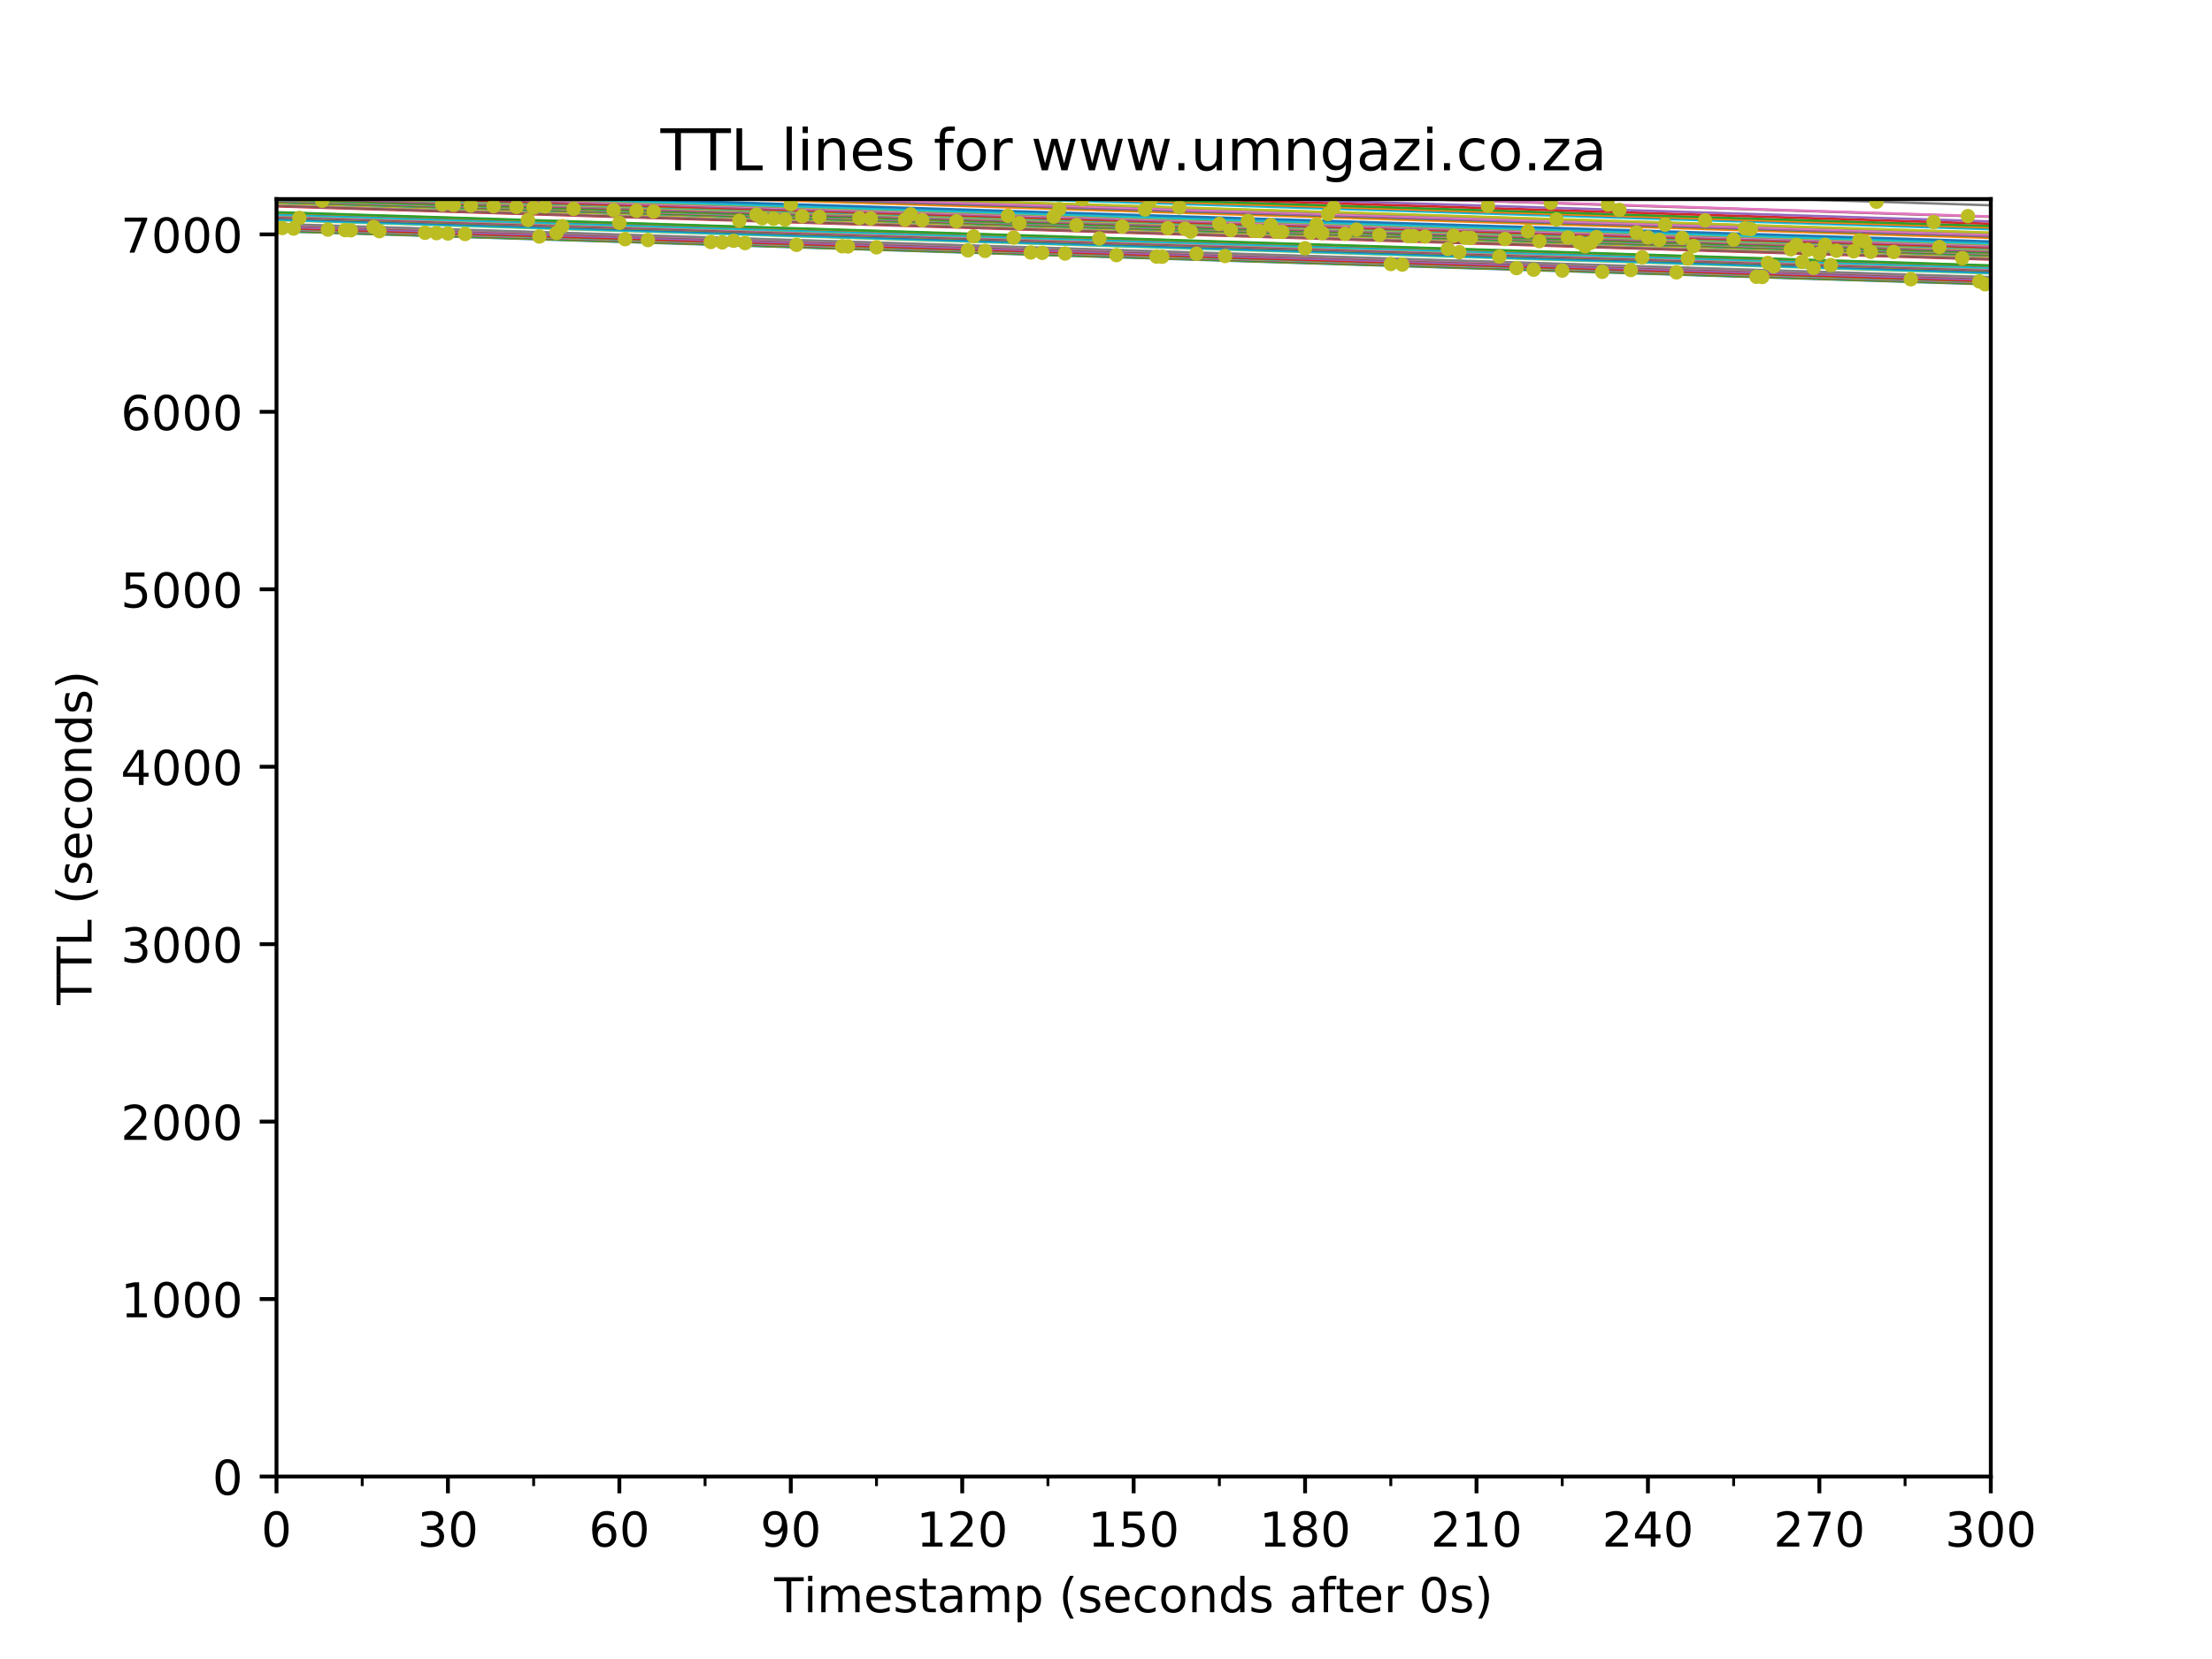 <?xml version="1.0" encoding="utf-8" standalone="no"?>
<!DOCTYPE svg PUBLIC "-//W3C//DTD SVG 1.1//EN"
  "http://www.w3.org/Graphics/SVG/1.1/DTD/svg11.dtd">
<!-- Created with matplotlib (http://matplotlib.org/) -->
<svg height="345.6pt" version="1.1" viewBox="0 0 460.8 345.6" width="460.8pt" xmlns="http://www.w3.org/2000/svg" xmlns:xlink="http://www.w3.org/1999/xlink">
 <defs>
  <style type="text/css">
*{stroke-linecap:butt;stroke-linejoin:round;}
  </style>
 </defs>
 <g id="figure_1">
  <g id="patch_1">
   <path d="M 0 345.6 
L 460.8 345.6 
L 460.8 0 
L 0 0 
z
" style="fill:#ffffff;"/>
  </g>
  <g id="axes_1">
   <g id="patch_2">
    <path d="M 57.6 307.584 
L 414.72 307.584 
L 414.72 41.472 
L 57.6 41.472 
z
" style="fill:#ffffff;"/>
   </g>
   <g id="matplotlib.axis_1">
    <g id="xtick_1">
     <g id="line2d_1">
      <defs>
       <path d="M 0 0 
L 0 3.5 
" id="mb97db49443" style="stroke:#000000;stroke-width:0.8;"/>
      </defs>
      <g>
       <use style="stroke:#000000;stroke-width:0.8;" x="57.6" xlink:href="#mb97db49443" y="307.584"/>
      </g>
     </g>
     <g id="text_1">
      <!-- 0 -->
      <defs>
       <path d="M 31.781 66.406 
Q 24.172 66.406 20.328 58.906 
Q 16.5 51.422 16.5 36.375 
Q 16.5 21.391 20.328 13.891 
Q 24.172 6.391 31.781 6.391 
Q 39.453 6.391 43.281 13.891 
Q 47.125 21.391 47.125 36.375 
Q 47.125 51.422 43.281 58.906 
Q 39.453 66.406 31.781 66.406 
z
M 31.781 74.219 
Q 44.047 74.219 50.516 64.516 
Q 56.984 54.828 56.984 36.375 
Q 56.984 17.969 50.516 8.266 
Q 44.047 -1.422 31.781 -1.422 
Q 19.531 -1.422 13.062 8.266 
Q 6.594 17.969 6.594 36.375 
Q 6.594 54.828 13.062 64.516 
Q 19.531 74.219 31.781 74.219 
z
" id="DejaVuSans-30"/>
      </defs>
      <g transform="translate(54.419 322.182)scale(0.1 -0.1)">
       <use xlink:href="#DejaVuSans-30"/>
      </g>
     </g>
    </g>
    <g id="xtick_2">
     <g id="line2d_2">
      <g>
       <use style="stroke:#000000;stroke-width:0.8;" x="93.312" xlink:href="#mb97db49443" y="307.584"/>
      </g>
     </g>
     <g id="text_2">
      <!-- 30 -->
      <defs>
       <path d="M 40.578 39.312 
Q 47.656 37.797 51.625 33 
Q 55.609 28.219 55.609 21.188 
Q 55.609 10.406 48.188 4.484 
Q 40.766 -1.422 27.094 -1.422 
Q 22.516 -1.422 17.656 -0.516 
Q 12.797 0.391 7.625 2.203 
L 7.625 11.719 
Q 11.719 9.328 16.594 8.109 
Q 21.484 6.891 26.812 6.891 
Q 36.078 6.891 40.938 10.547 
Q 45.797 14.203 45.797 21.188 
Q 45.797 27.641 41.281 31.266 
Q 36.766 34.906 28.719 34.906 
L 20.219 34.906 
L 20.219 43.016 
L 29.109 43.016 
Q 36.375 43.016 40.234 45.922 
Q 44.094 48.828 44.094 54.297 
Q 44.094 59.906 40.109 62.906 
Q 36.141 65.922 28.719 65.922 
Q 24.656 65.922 20.016 65.031 
Q 15.375 64.156 9.812 62.312 
L 9.812 71.094 
Q 15.438 72.656 20.344 73.438 
Q 25.25 74.219 29.594 74.219 
Q 40.828 74.219 47.359 69.109 
Q 53.906 64.016 53.906 55.328 
Q 53.906 49.266 50.438 45.094 
Q 46.969 40.922 40.578 39.312 
z
" id="DejaVuSans-33"/>
      </defs>
      <g transform="translate(86.95 322.182)scale(0.1 -0.1)">
       <use xlink:href="#DejaVuSans-33"/>
       <use x="63.623" xlink:href="#DejaVuSans-30"/>
      </g>
     </g>
    </g>
    <g id="xtick_3">
     <g id="line2d_3">
      <g>
       <use style="stroke:#000000;stroke-width:0.8;" x="129.024" xlink:href="#mb97db49443" y="307.584"/>
      </g>
     </g>
     <g id="text_3">
      <!-- 60 -->
      <defs>
       <path d="M 33.016 40.375 
Q 26.375 40.375 22.484 35.828 
Q 18.609 31.297 18.609 23.391 
Q 18.609 15.531 22.484 10.953 
Q 26.375 6.391 33.016 6.391 
Q 39.656 6.391 43.531 10.953 
Q 47.406 15.531 47.406 23.391 
Q 47.406 31.297 43.531 35.828 
Q 39.656 40.375 33.016 40.375 
z
M 52.594 71.297 
L 52.594 62.312 
Q 48.875 64.062 45.094 64.984 
Q 41.312 65.922 37.594 65.922 
Q 27.828 65.922 22.672 59.328 
Q 17.531 52.734 16.797 39.406 
Q 19.672 43.656 24.016 45.922 
Q 28.375 48.188 33.594 48.188 
Q 44.578 48.188 50.953 41.516 
Q 57.328 34.859 57.328 23.391 
Q 57.328 12.156 50.688 5.359 
Q 44.047 -1.422 33.016 -1.422 
Q 20.359 -1.422 13.672 8.266 
Q 6.984 17.969 6.984 36.375 
Q 6.984 53.656 15.188 63.938 
Q 23.391 74.219 37.203 74.219 
Q 40.922 74.219 44.703 73.484 
Q 48.484 72.75 52.594 71.297 
z
" id="DejaVuSans-36"/>
      </defs>
      <g transform="translate(122.662 322.182)scale(0.1 -0.1)">
       <use xlink:href="#DejaVuSans-36"/>
       <use x="63.623" xlink:href="#DejaVuSans-30"/>
      </g>
     </g>
    </g>
    <g id="xtick_4">
     <g id="line2d_4">
      <g>
       <use style="stroke:#000000;stroke-width:0.8;" x="164.736" xlink:href="#mb97db49443" y="307.584"/>
      </g>
     </g>
     <g id="text_4">
      <!-- 90 -->
      <defs>
       <path d="M 10.984 1.516 
L 10.984 10.5 
Q 14.703 8.734 18.5 7.812 
Q 22.312 6.891 25.984 6.891 
Q 35.75 6.891 40.891 13.453 
Q 46.047 20.016 46.781 33.406 
Q 43.953 29.203 39.594 26.953 
Q 35.25 24.703 29.984 24.703 
Q 19.047 24.703 12.672 31.312 
Q 6.297 37.938 6.297 49.422 
Q 6.297 60.641 12.938 67.422 
Q 19.578 74.219 30.609 74.219 
Q 43.266 74.219 49.922 64.516 
Q 56.594 54.828 56.594 36.375 
Q 56.594 19.141 48.406 8.859 
Q 40.234 -1.422 26.422 -1.422 
Q 22.703 -1.422 18.891 -0.688 
Q 15.094 0.047 10.984 1.516 
z
M 30.609 32.422 
Q 37.25 32.422 41.125 36.953 
Q 45.016 41.5 45.016 49.422 
Q 45.016 57.281 41.125 61.844 
Q 37.25 66.406 30.609 66.406 
Q 23.969 66.406 20.094 61.844 
Q 16.219 57.281 16.219 49.422 
Q 16.219 41.5 20.094 36.953 
Q 23.969 32.422 30.609 32.422 
z
" id="DejaVuSans-39"/>
      </defs>
      <g transform="translate(158.374 322.182)scale(0.1 -0.1)">
       <use xlink:href="#DejaVuSans-39"/>
       <use x="63.623" xlink:href="#DejaVuSans-30"/>
      </g>
     </g>
    </g>
    <g id="xtick_5">
     <g id="line2d_5">
      <g>
       <use style="stroke:#000000;stroke-width:0.8;" x="200.448" xlink:href="#mb97db49443" y="307.584"/>
      </g>
     </g>
     <g id="text_5">
      <!-- 120 -->
      <defs>
       <path d="M 12.406 8.297 
L 28.516 8.297 
L 28.516 63.922 
L 10.984 60.406 
L 10.984 69.391 
L 28.422 72.906 
L 38.281 72.906 
L 38.281 8.297 
L 54.391 8.297 
L 54.391 0 
L 12.406 0 
z
" id="DejaVuSans-31"/>
       <path d="M 19.188 8.297 
L 53.609 8.297 
L 53.609 0 
L 7.328 0 
L 7.328 8.297 
Q 12.938 14.109 22.625 23.891 
Q 32.328 33.688 34.812 36.531 
Q 39.547 41.844 41.422 45.531 
Q 43.312 49.219 43.312 52.781 
Q 43.312 58.594 39.234 62.25 
Q 35.156 65.922 28.609 65.922 
Q 23.969 65.922 18.812 64.312 
Q 13.672 62.703 7.812 59.422 
L 7.812 69.391 
Q 13.766 71.781 18.938 73 
Q 24.125 74.219 28.422 74.219 
Q 39.75 74.219 46.484 68.547 
Q 53.219 62.891 53.219 53.422 
Q 53.219 48.922 51.531 44.891 
Q 49.859 40.875 45.406 35.406 
Q 44.188 33.984 37.641 27.219 
Q 31.109 20.453 19.188 8.297 
z
" id="DejaVuSans-32"/>
      </defs>
      <g transform="translate(190.904 322.182)scale(0.1 -0.1)">
       <use xlink:href="#DejaVuSans-31"/>
       <use x="63.623" xlink:href="#DejaVuSans-32"/>
       <use x="127.246" xlink:href="#DejaVuSans-30"/>
      </g>
     </g>
    </g>
    <g id="xtick_6">
     <g id="line2d_6">
      <g>
       <use style="stroke:#000000;stroke-width:0.8;" x="236.16" xlink:href="#mb97db49443" y="307.584"/>
      </g>
     </g>
     <g id="text_6">
      <!-- 150 -->
      <defs>
       <path d="M 10.797 72.906 
L 49.516 72.906 
L 49.516 64.594 
L 19.828 64.594 
L 19.828 46.734 
Q 21.969 47.469 24.109 47.828 
Q 26.266 48.188 28.422 48.188 
Q 40.625 48.188 47.75 41.5 
Q 54.891 34.812 54.891 23.391 
Q 54.891 11.625 47.562 5.094 
Q 40.234 -1.422 26.906 -1.422 
Q 22.312 -1.422 17.547 -0.641 
Q 12.797 0.141 7.719 1.703 
L 7.719 11.625 
Q 12.109 9.234 16.797 8.062 
Q 21.484 6.891 26.703 6.891 
Q 35.156 6.891 40.078 11.328 
Q 45.016 15.766 45.016 23.391 
Q 45.016 31 40.078 35.438 
Q 35.156 39.891 26.703 39.891 
Q 22.75 39.891 18.812 39.016 
Q 14.891 38.141 10.797 36.281 
z
" id="DejaVuSans-35"/>
      </defs>
      <g transform="translate(226.616 322.182)scale(0.1 -0.1)">
       <use xlink:href="#DejaVuSans-31"/>
       <use x="63.623" xlink:href="#DejaVuSans-35"/>
       <use x="127.246" xlink:href="#DejaVuSans-30"/>
      </g>
     </g>
    </g>
    <g id="xtick_7">
     <g id="line2d_7">
      <g>
       <use style="stroke:#000000;stroke-width:0.8;" x="271.872" xlink:href="#mb97db49443" y="307.584"/>
      </g>
     </g>
     <g id="text_7">
      <!-- 180 -->
      <defs>
       <path d="M 31.781 34.625 
Q 24.75 34.625 20.719 30.859 
Q 16.703 27.094 16.703 20.516 
Q 16.703 13.922 20.719 10.156 
Q 24.75 6.391 31.781 6.391 
Q 38.812 6.391 42.859 10.172 
Q 46.922 13.969 46.922 20.516 
Q 46.922 27.094 42.891 30.859 
Q 38.875 34.625 31.781 34.625 
z
M 21.922 38.812 
Q 15.578 40.375 12.031 44.719 
Q 8.5 49.078 8.5 55.328 
Q 8.5 64.062 14.719 69.141 
Q 20.953 74.219 31.781 74.219 
Q 42.672 74.219 48.875 69.141 
Q 55.078 64.062 55.078 55.328 
Q 55.078 49.078 51.531 44.719 
Q 48 40.375 41.703 38.812 
Q 48.828 37.156 52.797 32.312 
Q 56.781 27.484 56.781 20.516 
Q 56.781 9.906 50.312 4.234 
Q 43.844 -1.422 31.781 -1.422 
Q 19.734 -1.422 13.25 4.234 
Q 6.781 9.906 6.781 20.516 
Q 6.781 27.484 10.781 32.312 
Q 14.797 37.156 21.922 38.812 
z
M 18.312 54.391 
Q 18.312 48.734 21.844 45.562 
Q 25.391 42.391 31.781 42.391 
Q 38.141 42.391 41.719 45.562 
Q 45.312 48.734 45.312 54.391 
Q 45.312 60.062 41.719 63.234 
Q 38.141 66.406 31.781 66.406 
Q 25.391 66.406 21.844 63.234 
Q 18.312 60.062 18.312 54.391 
z
" id="DejaVuSans-38"/>
      </defs>
      <g transform="translate(262.328 322.182)scale(0.1 -0.1)">
       <use xlink:href="#DejaVuSans-31"/>
       <use x="63.623" xlink:href="#DejaVuSans-38"/>
       <use x="127.246" xlink:href="#DejaVuSans-30"/>
      </g>
     </g>
    </g>
    <g id="xtick_8">
     <g id="line2d_8">
      <g>
       <use style="stroke:#000000;stroke-width:0.8;" x="307.584" xlink:href="#mb97db49443" y="307.584"/>
      </g>
     </g>
     <g id="text_8">
      <!-- 210 -->
      <g transform="translate(298.04 322.182)scale(0.1 -0.1)">
       <use xlink:href="#DejaVuSans-32"/>
       <use x="63.623" xlink:href="#DejaVuSans-31"/>
       <use x="127.246" xlink:href="#DejaVuSans-30"/>
      </g>
     </g>
    </g>
    <g id="xtick_9">
     <g id="line2d_9">
      <g>
       <use style="stroke:#000000;stroke-width:0.8;" x="343.296" xlink:href="#mb97db49443" y="307.584"/>
      </g>
     </g>
     <g id="text_9">
      <!-- 240 -->
      <defs>
       <path d="M 37.797 64.312 
L 12.891 25.391 
L 37.797 25.391 
z
M 35.203 72.906 
L 47.609 72.906 
L 47.609 25.391 
L 58.016 25.391 
L 58.016 17.188 
L 47.609 17.188 
L 47.609 0 
L 37.797 0 
L 37.797 17.188 
L 4.891 17.188 
L 4.891 26.703 
z
" id="DejaVuSans-34"/>
      </defs>
      <g transform="translate(333.752 322.182)scale(0.1 -0.1)">
       <use xlink:href="#DejaVuSans-32"/>
       <use x="63.623" xlink:href="#DejaVuSans-34"/>
       <use x="127.246" xlink:href="#DejaVuSans-30"/>
      </g>
     </g>
    </g>
    <g id="xtick_10">
     <g id="line2d_10">
      <g>
       <use style="stroke:#000000;stroke-width:0.8;" x="379.008" xlink:href="#mb97db49443" y="307.584"/>
      </g>
     </g>
     <g id="text_10">
      <!-- 270 -->
      <defs>
       <path d="M 8.203 72.906 
L 55.078 72.906 
L 55.078 68.703 
L 28.609 0 
L 18.312 0 
L 43.219 64.594 
L 8.203 64.594 
z
" id="DejaVuSans-37"/>
      </defs>
      <g transform="translate(369.464 322.182)scale(0.1 -0.1)">
       <use xlink:href="#DejaVuSans-32"/>
       <use x="63.623" xlink:href="#DejaVuSans-37"/>
       <use x="127.246" xlink:href="#DejaVuSans-30"/>
      </g>
     </g>
    </g>
    <g id="xtick_11">
     <g id="line2d_11">
      <g>
       <use style="stroke:#000000;stroke-width:0.8;" x="414.72" xlink:href="#mb97db49443" y="307.584"/>
      </g>
     </g>
     <g id="text_11">
      <!-- 300 -->
      <g transform="translate(405.176 322.182)scale(0.1 -0.1)">
       <use xlink:href="#DejaVuSans-33"/>
       <use x="63.623" xlink:href="#DejaVuSans-30"/>
       <use x="127.246" xlink:href="#DejaVuSans-30"/>
      </g>
     </g>
    </g>
    <g id="xtick_12">
     <g id="line2d_12">
      <defs>
       <path d="M 0 0 
L 0 2 
" id="md77947cafa" style="stroke:#000000;stroke-width:0.6;"/>
      </defs>
      <g>
       <use style="stroke:#000000;stroke-width:0.6;" x="57.6" xlink:href="#md77947cafa" y="307.584"/>
      </g>
     </g>
    </g>
    <g id="xtick_13">
     <g id="line2d_13">
      <g>
       <use style="stroke:#000000;stroke-width:0.6;" x="75.456" xlink:href="#md77947cafa" y="307.584"/>
      </g>
     </g>
    </g>
    <g id="xtick_14">
     <g id="line2d_14">
      <g>
       <use style="stroke:#000000;stroke-width:0.6;" x="93.312" xlink:href="#md77947cafa" y="307.584"/>
      </g>
     </g>
    </g>
    <g id="xtick_15">
     <g id="line2d_15">
      <g>
       <use style="stroke:#000000;stroke-width:0.6;" x="111.168" xlink:href="#md77947cafa" y="307.584"/>
      </g>
     </g>
    </g>
    <g id="xtick_16">
     <g id="line2d_16">
      <g>
       <use style="stroke:#000000;stroke-width:0.6;" x="129.024" xlink:href="#md77947cafa" y="307.584"/>
      </g>
     </g>
    </g>
    <g id="xtick_17">
     <g id="line2d_17">
      <g>
       <use style="stroke:#000000;stroke-width:0.6;" x="146.88" xlink:href="#md77947cafa" y="307.584"/>
      </g>
     </g>
    </g>
    <g id="xtick_18">
     <g id="line2d_18">
      <g>
       <use style="stroke:#000000;stroke-width:0.6;" x="164.736" xlink:href="#md77947cafa" y="307.584"/>
      </g>
     </g>
    </g>
    <g id="xtick_19">
     <g id="line2d_19">
      <g>
       <use style="stroke:#000000;stroke-width:0.6;" x="182.592" xlink:href="#md77947cafa" y="307.584"/>
      </g>
     </g>
    </g>
    <g id="xtick_20">
     <g id="line2d_20">
      <g>
       <use style="stroke:#000000;stroke-width:0.6;" x="200.448" xlink:href="#md77947cafa" y="307.584"/>
      </g>
     </g>
    </g>
    <g id="xtick_21">
     <g id="line2d_21">
      <g>
       <use style="stroke:#000000;stroke-width:0.6;" x="218.304" xlink:href="#md77947cafa" y="307.584"/>
      </g>
     </g>
    </g>
    <g id="xtick_22">
     <g id="line2d_22">
      <g>
       <use style="stroke:#000000;stroke-width:0.6;" x="236.16" xlink:href="#md77947cafa" y="307.584"/>
      </g>
     </g>
    </g>
    <g id="xtick_23">
     <g id="line2d_23">
      <g>
       <use style="stroke:#000000;stroke-width:0.6;" x="254.016" xlink:href="#md77947cafa" y="307.584"/>
      </g>
     </g>
    </g>
    <g id="xtick_24">
     <g id="line2d_24">
      <g>
       <use style="stroke:#000000;stroke-width:0.6;" x="271.872" xlink:href="#md77947cafa" y="307.584"/>
      </g>
     </g>
    </g>
    <g id="xtick_25">
     <g id="line2d_25">
      <g>
       <use style="stroke:#000000;stroke-width:0.6;" x="289.728" xlink:href="#md77947cafa" y="307.584"/>
      </g>
     </g>
    </g>
    <g id="xtick_26">
     <g id="line2d_26">
      <g>
       <use style="stroke:#000000;stroke-width:0.6;" x="307.584" xlink:href="#md77947cafa" y="307.584"/>
      </g>
     </g>
    </g>
    <g id="xtick_27">
     <g id="line2d_27">
      <g>
       <use style="stroke:#000000;stroke-width:0.6;" x="325.44" xlink:href="#md77947cafa" y="307.584"/>
      </g>
     </g>
    </g>
    <g id="xtick_28">
     <g id="line2d_28">
      <g>
       <use style="stroke:#000000;stroke-width:0.6;" x="343.296" xlink:href="#md77947cafa" y="307.584"/>
      </g>
     </g>
    </g>
    <g id="xtick_29">
     <g id="line2d_29">
      <g>
       <use style="stroke:#000000;stroke-width:0.6;" x="361.152" xlink:href="#md77947cafa" y="307.584"/>
      </g>
     </g>
    </g>
    <g id="xtick_30">
     <g id="line2d_30">
      <g>
       <use style="stroke:#000000;stroke-width:0.6;" x="379.008" xlink:href="#md77947cafa" y="307.584"/>
      </g>
     </g>
    </g>
    <g id="xtick_31">
     <g id="line2d_31">
      <g>
       <use style="stroke:#000000;stroke-width:0.6;" x="396.864" xlink:href="#md77947cafa" y="307.584"/>
      </g>
     </g>
    </g>
    <g id="xtick_32">
     <g id="line2d_32">
      <g>
       <use style="stroke:#000000;stroke-width:0.6;" x="414.72" xlink:href="#md77947cafa" y="307.584"/>
      </g>
     </g>
    </g>
    <g id="text_12">
     <!-- Timestamp (seconds after 0s) -->
     <defs>
      <path d="M -0.297 72.906 
L 61.375 72.906 
L 61.375 64.594 
L 35.5 64.594 
L 35.5 0 
L 25.594 0 
L 25.594 64.594 
L -0.297 64.594 
z
" id="DejaVuSans-54"/>
      <path d="M 9.422 54.688 
L 18.406 54.688 
L 18.406 0 
L 9.422 0 
z
M 9.422 75.984 
L 18.406 75.984 
L 18.406 64.594 
L 9.422 64.594 
z
" id="DejaVuSans-69"/>
      <path d="M 52 44.188 
Q 55.375 50.25 60.062 53.125 
Q 64.75 56 71.094 56 
Q 79.641 56 84.281 50.016 
Q 88.922 44.047 88.922 33.016 
L 88.922 0 
L 79.891 0 
L 79.891 32.719 
Q 79.891 40.578 77.094 44.375 
Q 74.312 48.188 68.609 48.188 
Q 61.625 48.188 57.562 43.547 
Q 53.516 38.922 53.516 30.906 
L 53.516 0 
L 44.484 0 
L 44.484 32.719 
Q 44.484 40.625 41.703 44.406 
Q 38.922 48.188 33.109 48.188 
Q 26.219 48.188 22.156 43.531 
Q 18.109 38.875 18.109 30.906 
L 18.109 0 
L 9.078 0 
L 9.078 54.688 
L 18.109 54.688 
L 18.109 46.188 
Q 21.188 51.219 25.484 53.609 
Q 29.781 56 35.688 56 
Q 41.656 56 45.828 52.969 
Q 50 49.953 52 44.188 
z
" id="DejaVuSans-6d"/>
      <path d="M 56.203 29.594 
L 56.203 25.203 
L 14.891 25.203 
Q 15.484 15.922 20.484 11.062 
Q 25.484 6.203 34.422 6.203 
Q 39.594 6.203 44.453 7.469 
Q 49.312 8.734 54.109 11.281 
L 54.109 2.781 
Q 49.266 0.734 44.188 -0.344 
Q 39.109 -1.422 33.891 -1.422 
Q 20.797 -1.422 13.156 6.188 
Q 5.516 13.812 5.516 26.812 
Q 5.516 40.234 12.766 48.109 
Q 20.016 56 32.328 56 
Q 43.359 56 49.781 48.891 
Q 56.203 41.797 56.203 29.594 
z
M 47.219 32.234 
Q 47.125 39.594 43.094 43.984 
Q 39.062 48.391 32.422 48.391 
Q 24.906 48.391 20.391 44.141 
Q 15.875 39.891 15.188 32.172 
z
" id="DejaVuSans-65"/>
      <path d="M 44.281 53.078 
L 44.281 44.578 
Q 40.484 46.531 36.375 47.5 
Q 32.281 48.484 27.875 48.484 
Q 21.188 48.484 17.844 46.438 
Q 14.5 44.391 14.5 40.281 
Q 14.5 37.156 16.891 35.375 
Q 19.281 33.594 26.516 31.984 
L 29.594 31.297 
Q 39.156 29.25 43.188 25.516 
Q 47.219 21.781 47.219 15.094 
Q 47.219 7.469 41.188 3.016 
Q 35.156 -1.422 24.609 -1.422 
Q 20.219 -1.422 15.453 -0.562 
Q 10.688 0.297 5.422 2 
L 5.422 11.281 
Q 10.406 8.688 15.234 7.391 
Q 20.062 6.109 24.812 6.109 
Q 31.156 6.109 34.562 8.281 
Q 37.984 10.453 37.984 14.406 
Q 37.984 18.062 35.516 20.016 
Q 33.062 21.969 24.703 23.781 
L 21.578 24.516 
Q 13.234 26.266 9.516 29.906 
Q 5.812 33.547 5.812 39.891 
Q 5.812 47.609 11.281 51.797 
Q 16.75 56 26.812 56 
Q 31.781 56 36.172 55.266 
Q 40.578 54.547 44.281 53.078 
z
" id="DejaVuSans-73"/>
      <path d="M 18.312 70.219 
L 18.312 54.688 
L 36.812 54.688 
L 36.812 47.703 
L 18.312 47.703 
L 18.312 18.016 
Q 18.312 11.328 20.141 9.422 
Q 21.969 7.516 27.594 7.516 
L 36.812 7.516 
L 36.812 0 
L 27.594 0 
Q 17.188 0 13.234 3.875 
Q 9.281 7.766 9.281 18.016 
L 9.281 47.703 
L 2.688 47.703 
L 2.688 54.688 
L 9.281 54.688 
L 9.281 70.219 
z
" id="DejaVuSans-74"/>
      <path d="M 34.281 27.484 
Q 23.391 27.484 19.188 25 
Q 14.984 22.516 14.984 16.5 
Q 14.984 11.719 18.141 8.906 
Q 21.297 6.109 26.703 6.109 
Q 34.188 6.109 38.703 11.406 
Q 43.219 16.703 43.219 25.484 
L 43.219 27.484 
z
M 52.203 31.203 
L 52.203 0 
L 43.219 0 
L 43.219 8.297 
Q 40.141 3.328 35.547 0.953 
Q 30.953 -1.422 24.312 -1.422 
Q 15.922 -1.422 10.953 3.297 
Q 6 8.016 6 15.922 
Q 6 25.141 12.172 29.828 
Q 18.359 34.516 30.609 34.516 
L 43.219 34.516 
L 43.219 35.406 
Q 43.219 41.609 39.141 45 
Q 35.062 48.391 27.688 48.391 
Q 23 48.391 18.547 47.266 
Q 14.109 46.141 10.016 43.891 
L 10.016 52.203 
Q 14.938 54.109 19.578 55.047 
Q 24.219 56 28.609 56 
Q 40.484 56 46.344 49.844 
Q 52.203 43.703 52.203 31.203 
z
" id="DejaVuSans-61"/>
      <path d="M 18.109 8.203 
L 18.109 -20.797 
L 9.078 -20.797 
L 9.078 54.688 
L 18.109 54.688 
L 18.109 46.391 
Q 20.953 51.266 25.266 53.625 
Q 29.594 56 35.594 56 
Q 45.562 56 51.781 48.094 
Q 58.016 40.188 58.016 27.297 
Q 58.016 14.406 51.781 6.484 
Q 45.562 -1.422 35.594 -1.422 
Q 29.594 -1.422 25.266 0.953 
Q 20.953 3.328 18.109 8.203 
z
M 48.688 27.297 
Q 48.688 37.203 44.609 42.844 
Q 40.531 48.484 33.406 48.484 
Q 26.266 48.484 22.188 42.844 
Q 18.109 37.203 18.109 27.297 
Q 18.109 17.391 22.188 11.75 
Q 26.266 6.109 33.406 6.109 
Q 40.531 6.109 44.609 11.75 
Q 48.688 17.391 48.688 27.297 
z
" id="DejaVuSans-70"/>
      <path id="DejaVuSans-20"/>
      <path d="M 31 75.875 
Q 24.469 64.656 21.281 53.656 
Q 18.109 42.672 18.109 31.391 
Q 18.109 20.125 21.312 9.062 
Q 24.516 -2 31 -13.188 
L 23.188 -13.188 
Q 15.875 -1.703 12.234 9.375 
Q 8.594 20.453 8.594 31.391 
Q 8.594 42.281 12.203 53.312 
Q 15.828 64.359 23.188 75.875 
z
" id="DejaVuSans-28"/>
      <path d="M 48.781 52.594 
L 48.781 44.188 
Q 44.969 46.297 41.141 47.344 
Q 37.312 48.391 33.406 48.391 
Q 24.656 48.391 19.812 42.844 
Q 14.984 37.312 14.984 27.297 
Q 14.984 17.281 19.812 11.734 
Q 24.656 6.203 33.406 6.203 
Q 37.312 6.203 41.141 7.25 
Q 44.969 8.297 48.781 10.406 
L 48.781 2.094 
Q 45.016 0.344 40.984 -0.531 
Q 36.969 -1.422 32.422 -1.422 
Q 20.062 -1.422 12.781 6.344 
Q 5.516 14.109 5.516 27.297 
Q 5.516 40.672 12.859 48.328 
Q 20.219 56 33.016 56 
Q 37.156 56 41.109 55.141 
Q 45.062 54.297 48.781 52.594 
z
" id="DejaVuSans-63"/>
      <path d="M 30.609 48.391 
Q 23.391 48.391 19.188 42.75 
Q 14.984 37.109 14.984 27.297 
Q 14.984 17.484 19.156 11.844 
Q 23.344 6.203 30.609 6.203 
Q 37.797 6.203 41.984 11.859 
Q 46.188 17.531 46.188 27.297 
Q 46.188 37.016 41.984 42.703 
Q 37.797 48.391 30.609 48.391 
z
M 30.609 56 
Q 42.328 56 49.016 48.375 
Q 55.719 40.766 55.719 27.297 
Q 55.719 13.875 49.016 6.219 
Q 42.328 -1.422 30.609 -1.422 
Q 18.844 -1.422 12.172 6.219 
Q 5.516 13.875 5.516 27.297 
Q 5.516 40.766 12.172 48.375 
Q 18.844 56 30.609 56 
z
" id="DejaVuSans-6f"/>
      <path d="M 54.891 33.016 
L 54.891 0 
L 45.906 0 
L 45.906 32.719 
Q 45.906 40.484 42.875 44.328 
Q 39.844 48.188 33.797 48.188 
Q 26.516 48.188 22.312 43.547 
Q 18.109 38.922 18.109 30.906 
L 18.109 0 
L 9.078 0 
L 9.078 54.688 
L 18.109 54.688 
L 18.109 46.188 
Q 21.344 51.125 25.703 53.562 
Q 30.078 56 35.797 56 
Q 45.219 56 50.047 50.172 
Q 54.891 44.344 54.891 33.016 
z
" id="DejaVuSans-6e"/>
      <path d="M 45.406 46.391 
L 45.406 75.984 
L 54.391 75.984 
L 54.391 0 
L 45.406 0 
L 45.406 8.203 
Q 42.578 3.328 38.25 0.953 
Q 33.938 -1.422 27.875 -1.422 
Q 17.969 -1.422 11.734 6.484 
Q 5.516 14.406 5.516 27.297 
Q 5.516 40.188 11.734 48.094 
Q 17.969 56 27.875 56 
Q 33.938 56 38.25 53.625 
Q 42.578 51.266 45.406 46.391 
z
M 14.797 27.297 
Q 14.797 17.391 18.875 11.75 
Q 22.953 6.109 30.078 6.109 
Q 37.203 6.109 41.297 11.75 
Q 45.406 17.391 45.406 27.297 
Q 45.406 37.203 41.297 42.844 
Q 37.203 48.484 30.078 48.484 
Q 22.953 48.484 18.875 42.844 
Q 14.797 37.203 14.797 27.297 
z
" id="DejaVuSans-64"/>
      <path d="M 37.109 75.984 
L 37.109 68.5 
L 28.516 68.5 
Q 23.688 68.5 21.797 66.547 
Q 19.922 64.594 19.922 59.516 
L 19.922 54.688 
L 34.719 54.688 
L 34.719 47.703 
L 19.922 47.703 
L 19.922 0 
L 10.891 0 
L 10.891 47.703 
L 2.297 47.703 
L 2.297 54.688 
L 10.891 54.688 
L 10.891 58.5 
Q 10.891 67.625 15.141 71.797 
Q 19.391 75.984 28.609 75.984 
z
" id="DejaVuSans-66"/>
      <path d="M 41.109 46.297 
Q 39.594 47.172 37.812 47.578 
Q 36.031 48 33.891 48 
Q 26.266 48 22.188 43.047 
Q 18.109 38.094 18.109 28.812 
L 18.109 0 
L 9.078 0 
L 9.078 54.688 
L 18.109 54.688 
L 18.109 46.188 
Q 20.953 51.172 25.484 53.578 
Q 30.031 56 36.531 56 
Q 37.453 56 38.578 55.875 
Q 39.703 55.766 41.062 55.516 
z
" id="DejaVuSans-72"/>
      <path d="M 8.016 75.875 
L 15.828 75.875 
Q 23.141 64.359 26.781 53.312 
Q 30.422 42.281 30.422 31.391 
Q 30.422 20.453 26.781 9.375 
Q 23.141 -1.703 15.828 -13.188 
L 8.016 -13.188 
Q 14.5 -2 17.703 9.062 
Q 20.906 20.125 20.906 31.391 
Q 20.906 42.672 17.703 53.656 
Q 14.5 64.656 8.016 75.875 
z
" id="DejaVuSans-29"/>
     </defs>
     <g transform="translate(161.291 335.861)scale(0.1 -0.1)">
      <use xlink:href="#DejaVuSans-54"/>
      <use x="61.037" xlink:href="#DejaVuSans-69"/>
      <use x="88.82" xlink:href="#DejaVuSans-6d"/>
      <use x="186.232" xlink:href="#DejaVuSans-65"/>
      <use x="247.756" xlink:href="#DejaVuSans-73"/>
      <use x="299.855" xlink:href="#DejaVuSans-74"/>
      <use x="339.064" xlink:href="#DejaVuSans-61"/>
      <use x="400.344" xlink:href="#DejaVuSans-6d"/>
      <use x="497.756" xlink:href="#DejaVuSans-70"/>
      <use x="561.232" xlink:href="#DejaVuSans-20"/>
      <use x="593.02" xlink:href="#DejaVuSans-28"/>
      <use x="632.033" xlink:href="#DejaVuSans-73"/>
      <use x="684.133" xlink:href="#DejaVuSans-65"/>
      <use x="745.656" xlink:href="#DejaVuSans-63"/>
      <use x="800.637" xlink:href="#DejaVuSans-6f"/>
      <use x="861.818" xlink:href="#DejaVuSans-6e"/>
      <use x="925.197" xlink:href="#DejaVuSans-64"/>
      <use x="988.674" xlink:href="#DejaVuSans-73"/>
      <use x="1040.773" xlink:href="#DejaVuSans-20"/>
      <use x="1072.561" xlink:href="#DejaVuSans-61"/>
      <use x="1133.84" xlink:href="#DejaVuSans-66"/>
      <use x="1169.029" xlink:href="#DejaVuSans-74"/>
      <use x="1208.238" xlink:href="#DejaVuSans-65"/>
      <use x="1269.762" xlink:href="#DejaVuSans-72"/>
      <use x="1310.875" xlink:href="#DejaVuSans-20"/>
      <use x="1342.662" xlink:href="#DejaVuSans-30"/>
      <use x="1406.285" xlink:href="#DejaVuSans-73"/>
      <use x="1458.385" xlink:href="#DejaVuSans-29"/>
     </g>
    </g>
   </g>
   <g id="matplotlib.axis_2">
    <g id="ytick_1">
     <g id="line2d_33">
      <defs>
       <path d="M 0 0 
L -3.5 0 
" id="m4d863fac09" style="stroke:#000000;stroke-width:0.8;"/>
      </defs>
      <g>
       <use style="stroke:#000000;stroke-width:0.8;" x="57.6" xlink:href="#m4d863fac09" y="307.584"/>
      </g>
     </g>
     <g id="text_13">
      <!-- 0 -->
      <g transform="translate(44.237 311.383)scale(0.1 -0.1)">
       <use xlink:href="#DejaVuSans-30"/>
      </g>
     </g>
    </g>
    <g id="ytick_2">
     <g id="line2d_34">
      <g>
       <use style="stroke:#000000;stroke-width:0.8;" x="57.6" xlink:href="#m4d863fac09" y="270.619"/>
      </g>
     </g>
     <g id="text_14">
      <!-- 1000 -->
      <g transform="translate(25.15 274.418)scale(0.1 -0.1)">
       <use xlink:href="#DejaVuSans-31"/>
       <use x="63.623" xlink:href="#DejaVuSans-30"/>
       <use x="127.246" xlink:href="#DejaVuSans-30"/>
       <use x="190.869" xlink:href="#DejaVuSans-30"/>
      </g>
     </g>
    </g>
    <g id="ytick_3">
     <g id="line2d_35">
      <g>
       <use style="stroke:#000000;stroke-width:0.8;" x="57.6" xlink:href="#m4d863fac09" y="233.654"/>
      </g>
     </g>
     <g id="text_15">
      <!-- 2000 -->
      <g transform="translate(25.15 237.453)scale(0.1 -0.1)">
       <use xlink:href="#DejaVuSans-32"/>
       <use x="63.623" xlink:href="#DejaVuSans-30"/>
       <use x="127.246" xlink:href="#DejaVuSans-30"/>
       <use x="190.869" xlink:href="#DejaVuSans-30"/>
      </g>
     </g>
    </g>
    <g id="ytick_4">
     <g id="line2d_36">
      <g>
       <use style="stroke:#000000;stroke-width:0.8;" x="57.6" xlink:href="#m4d863fac09" y="196.689"/>
      </g>
     </g>
     <g id="text_16">
      <!-- 3000 -->
      <g transform="translate(25.15 200.488)scale(0.1 -0.1)">
       <use xlink:href="#DejaVuSans-33"/>
       <use x="63.623" xlink:href="#DejaVuSans-30"/>
       <use x="127.246" xlink:href="#DejaVuSans-30"/>
       <use x="190.869" xlink:href="#DejaVuSans-30"/>
      </g>
     </g>
    </g>
    <g id="ytick_5">
     <g id="line2d_37">
      <g>
       <use style="stroke:#000000;stroke-width:0.8;" x="57.6" xlink:href="#m4d863fac09" y="159.723"/>
      </g>
     </g>
     <g id="text_17">
      <!-- 4000 -->
      <g transform="translate(25.15 163.523)scale(0.1 -0.1)">
       <use xlink:href="#DejaVuSans-34"/>
       <use x="63.623" xlink:href="#DejaVuSans-30"/>
       <use x="127.246" xlink:href="#DejaVuSans-30"/>
       <use x="190.869" xlink:href="#DejaVuSans-30"/>
      </g>
     </g>
    </g>
    <g id="ytick_6">
     <g id="line2d_38">
      <g>
       <use style="stroke:#000000;stroke-width:0.8;" x="57.6" xlink:href="#m4d863fac09" y="122.758"/>
      </g>
     </g>
     <g id="text_18">
      <!-- 5000 -->
      <g transform="translate(25.15 126.558)scale(0.1 -0.1)">
       <use xlink:href="#DejaVuSans-35"/>
       <use x="63.623" xlink:href="#DejaVuSans-30"/>
       <use x="127.246" xlink:href="#DejaVuSans-30"/>
       <use x="190.869" xlink:href="#DejaVuSans-30"/>
      </g>
     </g>
    </g>
    <g id="ytick_7">
     <g id="line2d_39">
      <g>
       <use style="stroke:#000000;stroke-width:0.8;" x="57.6" xlink:href="#m4d863fac09" y="85.793"/>
      </g>
     </g>
     <g id="text_19">
      <!-- 6000 -->
      <g transform="translate(25.15 89.592)scale(0.1 -0.1)">
       <use xlink:href="#DejaVuSans-36"/>
       <use x="63.623" xlink:href="#DejaVuSans-30"/>
       <use x="127.246" xlink:href="#DejaVuSans-30"/>
       <use x="190.869" xlink:href="#DejaVuSans-30"/>
      </g>
     </g>
    </g>
    <g id="ytick_8">
     <g id="line2d_40">
      <g>
       <use style="stroke:#000000;stroke-width:0.8;" x="57.6" xlink:href="#m4d863fac09" y="48.828"/>
      </g>
     </g>
     <g id="text_20">
      <!-- 7000 -->
      <g transform="translate(25.15 52.627)scale(0.1 -0.1)">
       <use xlink:href="#DejaVuSans-37"/>
       <use x="63.623" xlink:href="#DejaVuSans-30"/>
       <use x="127.246" xlink:href="#DejaVuSans-30"/>
       <use x="190.869" xlink:href="#DejaVuSans-30"/>
      </g>
     </g>
    </g>
    <g id="text_21">
     <!-- TTL (seconds) -->
     <defs>
      <path d="M 9.812 72.906 
L 19.672 72.906 
L 19.672 8.297 
L 55.172 8.297 
L 55.172 0 
L 9.812 0 
z
" id="DejaVuSans-4c"/>
     </defs>
     <g transform="translate(19.07 209.349)rotate(-90)scale(0.1 -0.1)">
      <use xlink:href="#DejaVuSans-54"/>
      <use x="61.068" xlink:href="#DejaVuSans-54"/>
      <use x="122.152" xlink:href="#DejaVuSans-4c"/>
      <use x="177.865" xlink:href="#DejaVuSans-20"/>
      <use x="209.652" xlink:href="#DejaVuSans-28"/>
      <use x="248.666" xlink:href="#DejaVuSans-73"/>
      <use x="300.766" xlink:href="#DejaVuSans-65"/>
      <use x="362.289" xlink:href="#DejaVuSans-63"/>
      <use x="417.27" xlink:href="#DejaVuSans-6f"/>
      <use x="478.451" xlink:href="#DejaVuSans-6e"/>
      <use x="541.83" xlink:href="#DejaVuSans-64"/>
      <use x="605.307" xlink:href="#DejaVuSans-73"/>
      <use x="657.406" xlink:href="#DejaVuSans-29"/>
     </g>
    </g>
   </g>
   <g id="line2d_41">
    <path clip-path="url(#pa5ede9826c)" d="M -1 46.343 
L 461.8 60.714 
" style="fill:none;stroke:#1f77b4;stroke-linecap:square;stroke-width:0.5;"/>
   </g>
   <g id="line2d_42">
    <path clip-path="url(#pa5ede9826c)" d="M -1 46.269 
L 461.8 60.64 
" style="fill:none;stroke:#ff7f0e;stroke-linecap:square;stroke-width:0.5;"/>
   </g>
   <g id="line2d_43">
    <path clip-path="url(#pa5ede9826c)" d="M -1 46.232 
L 461.8 60.603 
" style="fill:none;stroke:#2ca02c;stroke-linecap:square;stroke-width:0.5;"/>
   </g>
   <g id="line2d_44">
    <path clip-path="url(#pa5ede9826c)" d="M -1 46.01 
L 461.8 60.382 
" style="fill:none;stroke:#d62728;stroke-linecap:square;stroke-width:0.5;"/>
   </g>
   <g id="line2d_45">
    <path clip-path="url(#pa5ede9826c)" d="M -1 45.973 
L 461.8 60.345 
" style="fill:none;stroke:#9467bd;stroke-linecap:square;stroke-width:0.5;"/>
   </g>
   <g id="line2d_46">
    <path clip-path="url(#pa5ede9826c)" d="M -1 45.936 
L 461.8 60.308 
" style="fill:none;stroke:#8c564b;stroke-linecap:square;stroke-width:0.5;"/>
   </g>
   <g id="line2d_47">
    <path clip-path="url(#pa5ede9826c)" d="M -1 45.899 
L 461.8 60.271 
" style="fill:none;stroke:#e377c2;stroke-linecap:square;stroke-width:0.5;"/>
   </g>
   <g id="line2d_48">
    <path clip-path="url(#pa5ede9826c)" d="M -1 45.862 
L 461.8 60.234 
" style="fill:none;stroke:#7f7f7f;stroke-linecap:square;stroke-width:0.5;"/>
   </g>
   <g id="line2d_49">
    <path clip-path="url(#pa5ede9826c)" d="M -1 45.825 
L 461.8 60.197 
" style="fill:none;stroke:#bcbd22;stroke-linecap:square;stroke-width:0.5;"/>
   </g>
   <g id="line2d_50">
    <path clip-path="url(#pa5ede9826c)" d="M -1 45.789 
L 461.8 60.16 
" style="fill:none;stroke:#17becf;stroke-linecap:square;stroke-width:0.5;"/>
   </g>
   <g id="line2d_51">
    <path clip-path="url(#pa5ede9826c)" d="M -1 45.752 
L 461.8 60.123 
" style="fill:none;stroke:#1f77b4;stroke-linecap:square;stroke-width:0.5;"/>
   </g>
   <g id="line2d_52">
    <path clip-path="url(#pa5ede9826c)" d="M -1 45.715 
L 461.8 60.086 
" style="fill:none;stroke:#ff7f0e;stroke-linecap:square;stroke-width:0.5;"/>
   </g>
   <g id="line2d_53">
    <path clip-path="url(#pa5ede9826c)" d="M -1 45.678 
L 461.8 60.049 
" style="fill:none;stroke:#2ca02c;stroke-linecap:square;stroke-width:0.5;"/>
   </g>
   <g id="line2d_54">
    <path clip-path="url(#pa5ede9826c)" d="M -1 45.641 
L 461.8 60.012 
" style="fill:none;stroke:#d62728;stroke-linecap:square;stroke-width:0.5;"/>
   </g>
   <g id="line2d_55">
    <path clip-path="url(#pa5ede9826c)" d="M -1 45.382 
L 461.8 59.753 
" style="fill:none;stroke:#9467bd;stroke-linecap:square;stroke-width:0.5;"/>
   </g>
   <g id="line2d_56">
    <path clip-path="url(#pa5ede9826c)" d="M -1 45.086 
L 461.8 59.457 
" style="fill:none;stroke:#8c564b;stroke-linecap:square;stroke-width:0.5;"/>
   </g>
   <g id="line2d_57">
    <path clip-path="url(#pa5ede9826c)" d="M -1 44.901 
L 461.8 59.273 
" style="fill:none;stroke:#e377c2;stroke-linecap:square;stroke-width:0.5;"/>
   </g>
   <g id="line2d_58">
    <path clip-path="url(#pa5ede9826c)" d="M -1 44.827 
L 461.8 59.199 
" style="fill:none;stroke:#7f7f7f;stroke-linecap:square;stroke-width:0.5;"/>
   </g>
   <g id="line2d_59">
    <path clip-path="url(#pa5ede9826c)" d="M -1 44.051 
L 461.8 58.422 
" style="fill:none;stroke:#bcbd22;stroke-linecap:square;stroke-width:0.5;"/>
   </g>
   <g id="line2d_60">
    <path clip-path="url(#pa5ede9826c)" d="M -1 43.977 
L 461.8 58.348 
" style="fill:none;stroke:#17becf;stroke-linecap:square;stroke-width:0.5;"/>
   </g>
   <g id="line2d_61">
    <path clip-path="url(#pa5ede9826c)" d="M -1 43.718 
L 461.8 58.09 
" style="fill:none;stroke:#1f77b4;stroke-linecap:square;stroke-width:0.5;"/>
   </g>
   <g id="line2d_62">
    <path clip-path="url(#pa5ede9826c)" d="M -1 43.46 
L 461.8 57.831 
" style="fill:none;stroke:#ff7f0e;stroke-linecap:square;stroke-width:0.5;"/>
   </g>
   <g id="line2d_63">
    <path clip-path="url(#pa5ede9826c)" d="M -1 43.423 
L 461.8 57.794 
" style="fill:none;stroke:#2ca02c;stroke-linecap:square;stroke-width:0.5;"/>
   </g>
   <g id="line2d_64">
    <path clip-path="url(#pa5ede9826c)" d="M -1 43.349 
L 461.8 57.72 
" style="fill:none;stroke:#d62728;stroke-linecap:square;stroke-width:0.5;"/>
   </g>
   <g id="line2d_65">
    <path clip-path="url(#pa5ede9826c)" d="M -1 43.312 
L 461.8 57.683 
" style="fill:none;stroke:#9467bd;stroke-linecap:square;stroke-width:0.5;"/>
   </g>
   <g id="line2d_66">
    <path clip-path="url(#pa5ede9826c)" d="M -1 43.238 
L 461.8 57.609 
" style="fill:none;stroke:#8c564b;stroke-linecap:square;stroke-width:0.5;"/>
   </g>
   <g id="line2d_67">
    <path clip-path="url(#pa5ede9826c)" d="M -1 43.053 
L 461.8 57.424 
" style="fill:none;stroke:#e377c2;stroke-linecap:square;stroke-width:0.5;"/>
   </g>
   <g id="line2d_68">
    <path clip-path="url(#pa5ede9826c)" d="M -1 42.942 
L 461.8 57.313 
" style="fill:none;stroke:#7f7f7f;stroke-linecap:square;stroke-width:0.5;"/>
   </g>
   <g id="line2d_69">
    <path clip-path="url(#pa5ede9826c)" d="M -1 42.905 
L 461.8 57.276 
" style="fill:none;stroke:#bcbd22;stroke-linecap:square;stroke-width:0.5;"/>
   </g>
   <g id="line2d_70">
    <path clip-path="url(#pa5ede9826c)" d="M -1 42.868 
L 461.8 57.239 
" style="fill:none;stroke:#17becf;stroke-linecap:square;stroke-width:0.5;"/>
   </g>
   <g id="line2d_71">
    <path clip-path="url(#pa5ede9826c)" d="M -1 42.536 
L 461.8 56.907 
" style="fill:none;stroke:#1f77b4;stroke-linecap:square;stroke-width:0.5;"/>
   </g>
   <g id="line2d_72">
    <path clip-path="url(#pa5ede9826c)" d="M -1 42.462 
L 461.8 56.833 
" style="fill:none;stroke:#ff7f0e;stroke-linecap:square;stroke-width:0.5;"/>
   </g>
   <g id="line2d_73">
    <path clip-path="url(#pa5ede9826c)" d="M -1 42.388 
L 461.8 56.759 
" style="fill:none;stroke:#2ca02c;stroke-linecap:square;stroke-width:0.5;"/>
   </g>
   <g id="line2d_74">
    <path clip-path="url(#pa5ede9826c)" d="M 8.794 41.472 
L 461.8 55.539 
" style="fill:none;stroke:#d62728;stroke-linecap:square;stroke-width:0.5;"/>
   </g>
   <g id="line2d_75">
    <path clip-path="url(#pa5ede9826c)" d="M 12.365 41.472 
L 461.8 55.428 
" style="fill:none;stroke:#9467bd;stroke-linecap:square;stroke-width:0.5;"/>
   </g>
   <g id="line2d_76">
    <path clip-path="url(#pa5ede9826c)" d="M 13.555 41.472 
L 461.8 55.391 
" style="fill:none;stroke:#8c564b;stroke-linecap:square;stroke-width:0.5;"/>
   </g>
   <g id="line2d_77">
    <path clip-path="url(#pa5ede9826c)" d="M 26.65 41.472 
L 461.8 54.985 
" style="fill:none;stroke:#e377c2;stroke-linecap:square;stroke-width:0.5;"/>
   </g>
   <g id="line2d_78">
    <path clip-path="url(#pa5ede9826c)" d="M 29.03 41.472 
L 461.8 54.911 
" style="fill:none;stroke:#7f7f7f;stroke-linecap:square;stroke-width:0.5;"/>
   </g>
   <g id="line2d_79">
    <path clip-path="url(#pa5ede9826c)" d="M 30.221 41.472 
L 461.8 54.874 
" style="fill:none;stroke:#bcbd22;stroke-linecap:square;stroke-width:0.5;"/>
   </g>
   <g id="line2d_80">
    <path clip-path="url(#pa5ede9826c)" d="M 36.173 41.472 
L 461.8 54.689 
" style="fill:none;stroke:#17becf;stroke-linecap:square;stroke-width:0.5;"/>
   </g>
   <g id="line2d_81">
    <path clip-path="url(#pa5ede9826c)" d="M 37.363 41.472 
L 461.8 54.652 
" style="fill:none;stroke:#1f77b4;stroke-linecap:square;stroke-width:0.5;"/>
   </g>
   <g id="line2d_82">
    <path clip-path="url(#pa5ede9826c)" d="M 38.554 41.472 
L 461.8 54.615 
" style="fill:none;stroke:#ff7f0e;stroke-linecap:square;stroke-width:0.5;"/>
   </g>
   <g id="line2d_83">
    <path clip-path="url(#pa5ede9826c)" d="M 39.744 41.472 
L 461.8 54.578 
" style="fill:none;stroke:#2ca02c;stroke-linecap:square;stroke-width:0.5;"/>
   </g>
   <g id="line2d_84">
    <path clip-path="url(#pa5ede9826c)" d="M 45.696 41.472 
L 461.8 54.393 
" style="fill:none;stroke:#d62728;stroke-linecap:square;stroke-width:0.5;"/>
   </g>
   <g id="line2d_85">
    <path clip-path="url(#pa5ede9826c)" d="M 46.886 41.472 
L 461.8 54.356 
" style="fill:none;stroke:#9467bd;stroke-linecap:square;stroke-width:0.5;"/>
   </g>
   <g id="line2d_86">
    <path clip-path="url(#pa5ede9826c)" d="M 48.077 41.472 
L 461.8 54.319 
" style="fill:none;stroke:#8c564b;stroke-linecap:square;stroke-width:0.5;"/>
   </g>
   <g id="line2d_87">
    <path clip-path="url(#pa5ede9826c)" d="M 49.267 41.472 
L 461.8 54.282 
" style="fill:none;stroke:#e377c2;stroke-linecap:square;stroke-width:0.5;"/>
   </g>
   <g id="line2d_88">
    <path clip-path="url(#pa5ede9826c)" d="M 50.458 41.472 
L 461.8 54.245 
" style="fill:none;stroke:#7f7f7f;stroke-linecap:square;stroke-width:0.5;"/>
   </g>
   <g id="line2d_89">
    <path clip-path="url(#pa5ede9826c)" d="M 51.648 41.472 
L 461.8 54.208 
" style="fill:none;stroke:#bcbd22;stroke-linecap:square;stroke-width:0.5;"/>
   </g>
   <g id="line2d_90">
    <path clip-path="url(#pa5ede9826c)" d="M 52.838 41.472 
L 461.8 54.171 
" style="fill:none;stroke:#17becf;stroke-linecap:square;stroke-width:0.5;"/>
   </g>
   <g id="line2d_91">
    <path clip-path="url(#pa5ede9826c)" d="M 54.029 41.472 
L 461.8 54.134 
" style="fill:none;stroke:#1f77b4;stroke-linecap:square;stroke-width:0.5;"/>
   </g>
   <g id="line2d_92">
    <path clip-path="url(#pa5ede9826c)" d="M 55.219 41.472 
L 461.8 54.097 
" style="fill:none;stroke:#ff7f0e;stroke-linecap:square;stroke-width:0.5;"/>
   </g>
   <g id="line2d_93">
    <path clip-path="url(#pa5ede9826c)" d="M 56.41 41.472 
L 461.8 54.06 
" style="fill:none;stroke:#2ca02c;stroke-linecap:square;stroke-width:0.5;"/>
   </g>
   <g id="line2d_94">
    <path clip-path="url(#pa5ede9826c)" d="M 64.742 41.472 
L 461.8 53.802 
" style="fill:none;stroke:#d62728;stroke-linecap:square;stroke-width:0.5;"/>
   </g>
   <g id="line2d_95">
    <path clip-path="url(#pa5ede9826c)" d="M 67.123 41.472 
L 461.8 53.728 
" style="fill:none;stroke:#9467bd;stroke-linecap:square;stroke-width:0.5;"/>
   </g>
   <g id="line2d_96">
    <path clip-path="url(#pa5ede9826c)" d="M 69.504 41.472 
L 461.8 53.654 
" style="fill:none;stroke:#8c564b;stroke-linecap:square;stroke-width:0.5;"/>
   </g>
   <g id="line2d_97">
    <path clip-path="url(#pa5ede9826c)" d="M 71.885 41.472 
L 461.8 53.58 
" style="fill:none;stroke:#e377c2;stroke-linecap:square;stroke-width:0.5;"/>
   </g>
   <g id="line2d_98">
    <path clip-path="url(#pa5ede9826c)" d="M 73.075 41.472 
L 461.8 53.543 
" style="fill:none;stroke:#7f7f7f;stroke-linecap:square;stroke-width:0.5;"/>
   </g>
   <g id="line2d_99">
    <path clip-path="url(#pa5ede9826c)" d="M 77.837 41.472 
L 461.8 53.395 
" style="fill:none;stroke:#bcbd22;stroke-linecap:square;stroke-width:0.5;"/>
   </g>
   <g id="line2d_100">
    <path clip-path="url(#pa5ede9826c)" d="M 82.598 41.472 
L 461.8 53.247 
" style="fill:none;stroke:#17becf;stroke-linecap:square;stroke-width:0.5;"/>
   </g>
   <g id="line2d_101">
    <path clip-path="url(#pa5ede9826c)" d="M 86.17 41.472 
L 461.8 53.136 
" style="fill:none;stroke:#1f77b4;stroke-linecap:square;stroke-width:0.5;"/>
   </g>
   <g id="line2d_102">
    <path clip-path="url(#pa5ede9826c)" d="M 87.36 41.472 
L 461.8 53.099 
" style="fill:none;stroke:#ff7f0e;stroke-linecap:square;stroke-width:0.5;"/>
   </g>
   <g id="line2d_103">
    <path clip-path="url(#pa5ede9826c)" d="M 89.741 41.472 
L 461.8 53.025 
" style="fill:none;stroke:#2ca02c;stroke-linecap:square;stroke-width:0.5;"/>
   </g>
   <g id="line2d_104">
    <path clip-path="url(#pa5ede9826c)" d="M 90.931 41.472 
L 461.8 52.988 
" style="fill:none;stroke:#d62728;stroke-linecap:square;stroke-width:0.5;"/>
   </g>
   <g id="line2d_105">
    <path clip-path="url(#pa5ede9826c)" d="M 98.074 41.472 
L 461.8 52.767 
" style="fill:none;stroke:#9467bd;stroke-linecap:square;stroke-width:0.5;"/>
   </g>
   <g id="line2d_106">
    <path clip-path="url(#pa5ede9826c)" d="M 101.645 41.472 
L 461.8 52.656 
" style="fill:none;stroke:#8c564b;stroke-linecap:square;stroke-width:0.5;"/>
   </g>
   <g id="line2d_107">
    <path clip-path="url(#pa5ede9826c)" d="M 104.026 41.472 
L 461.8 52.582 
" style="fill:none;stroke:#e377c2;stroke-linecap:square;stroke-width:0.5;"/>
   </g>
   <g id="line2d_108">
    <path clip-path="url(#pa5ede9826c)" d="M 109.978 41.472 
L 461.8 52.397 
" style="fill:none;stroke:#7f7f7f;stroke-linecap:square;stroke-width:0.5;"/>
   </g>
   <g id="line2d_109">
    <path clip-path="url(#pa5ede9826c)" d="M 113.549 41.472 
L 461.8 52.286 
" style="fill:none;stroke:#bcbd22;stroke-linecap:square;stroke-width:0.5;"/>
   </g>
   <g id="line2d_110">
    <path clip-path="url(#pa5ede9826c)" d="M 117.12 41.472 
L 461.8 52.175 
" style="fill:none;stroke:#17becf;stroke-linecap:square;stroke-width:0.5;"/>
   </g>
   <g id="line2d_111">
    <path clip-path="url(#pa5ede9826c)" d="M 130.214 41.472 
L 461.8 51.769 
" style="fill:none;stroke:#1f77b4;stroke-linecap:square;stroke-width:0.5;"/>
   </g>
   <g id="line2d_112">
    <path clip-path="url(#pa5ede9826c)" d="M 154.022 41.472 
L 461.8 51.029 
" style="fill:none;stroke:#ff7f0e;stroke-linecap:square;stroke-width:0.5;"/>
   </g>
   <g id="line2d_113">
    <path clip-path="url(#pa5ede9826c)" d="M 163.546 41.472 
L 461.8 50.734 
" style="fill:none;stroke:#2ca02c;stroke-linecap:square;stroke-width:0.5;"/>
   </g>
   <g id="line2d_114">
    <path clip-path="url(#pa5ede9826c)" d="M 167.117 41.472 
L 461.8 50.623 
" style="fill:none;stroke:#d62728;stroke-linecap:square;stroke-width:0.5;"/>
   </g>
   <g id="line2d_115">
    <path clip-path="url(#pa5ede9826c)" d="M 168.307 41.472 
L 461.8 50.586 
" style="fill:none;stroke:#9467bd;stroke-linecap:square;stroke-width:0.5;"/>
   </g>
   <g id="line2d_116">
    <path clip-path="url(#pa5ede9826c)" d="M 175.45 41.472 
L 461.8 50.364 
" style="fill:none;stroke:#8c564b;stroke-linecap:square;stroke-width:0.5;"/>
   </g>
   <g id="line2d_117">
    <path clip-path="url(#pa5ede9826c)" d="M 176.64 41.472 
L 461.8 50.327 
" style="fill:none;stroke:#e377c2;stroke-linecap:square;stroke-width:0.5;"/>
   </g>
   <g id="line2d_118">
    <path clip-path="url(#pa5ede9826c)" d="M 187.354 41.472 
L 461.8 49.994 
" style="fill:none;stroke:#7f7f7f;stroke-linecap:square;stroke-width:0.5;"/>
   </g>
   <g id="line2d_119">
    <path clip-path="url(#pa5ede9826c)" d="M 189.734 41.472 
L 461.8 49.92 
" style="fill:none;stroke:#bcbd22;stroke-linecap:square;stroke-width:0.5;"/>
   </g>
   <g id="line2d_120">
    <path clip-path="url(#pa5ede9826c)" d="M 212.352 41.472 
L 461.8 49.218 
" style="fill:none;stroke:#17becf;stroke-linecap:square;stroke-width:0.5;"/>
   </g>
   <g id="line2d_121">
    <path clip-path="url(#pa5ede9826c)" d="M 221.875 41.472 
L 461.8 48.922 
" style="fill:none;stroke:#1f77b4;stroke-linecap:square;stroke-width:0.5;"/>
   </g>
   <g id="line2d_122">
    <path clip-path="url(#pa5ede9826c)" d="M 224.256 41.472 
L 461.8 48.848 
" style="fill:none;stroke:#ff7f0e;stroke-linecap:square;stroke-width:0.5;"/>
   </g>
   <g id="line2d_123">
    <path clip-path="url(#pa5ede9826c)" d="M 233.779 41.472 
L 461.8 48.553 
" style="fill:none;stroke:#2ca02c;stroke-linecap:square;stroke-width:0.5;"/>
   </g>
   <g id="line2d_124">
    <path clip-path="url(#pa5ede9826c)" d="M 249.254 41.472 
L 461.8 48.072 
" style="fill:none;stroke:#d62728;stroke-linecap:square;stroke-width:0.5;"/>
   </g>
   <g id="line2d_125">
    <path clip-path="url(#pa5ede9826c)" d="M 264.73 41.472 
L 461.8 47.592 
" style="fill:none;stroke:#9467bd;stroke-linecap:square;stroke-width:0.5;"/>
   </g>
   <g id="line2d_126">
    <path clip-path="url(#pa5ede9826c)" d="M 295.68 41.472 
L 461.8 46.63 
" style="fill:none;stroke:#8c564b;stroke-linecap:square;stroke-width:0.5;"/>
   </g>
   <g id="line2d_127">
    <path clip-path="url(#pa5ede9826c)" d="M 298.061 41.472 
L 461.8 46.557 
" style="fill:none;stroke:#e377c2;stroke-linecap:square;stroke-width:0.5;"/>
   </g>
   <g id="line2d_128">
    <path clip-path="url(#pa5ede9826c)" d="M 373.056 41.472 
L 461.8 44.228 
" style="fill:none;stroke:#7f7f7f;stroke-linecap:square;stroke-width:0.5;"/>
   </g>
   <g id="line2d_129">
    <defs>
     <path d="M 0 1 
C 0.265 1 0.52 0.895 0.707 0.707 
C 0.895 0.52 1 0.265 1 0 
C 1 -0.265 0.895 -0.52 0.707 -0.707 
C 0.52 -0.895 0.265 -1 0 -1 
C -0.265 -1 -0.52 -0.895 -0.707 -0.707 
C -0.895 -0.52 -1 -0.265 -1 0 
C -1 0.265 -0.895 0.52 -0.707 0.707 
C -0.52 0.895 -0.265 1 0 1 
z
" id="meb1b31d75d" style="stroke:#bcbd22;"/>
    </defs>
    <g clip-path="url(#pa5ede9826c)">
     <use style="fill:#bcbd22;stroke:#bcbd22;" x="57.6" xlink:href="#meb1b31d75d" y="47.46"/>
     <use style="fill:#bcbd22;stroke:#bcbd22;" x="58.79" xlink:href="#meb1b31d75d" y="47.497"/>
     <use style="fill:#bcbd22;stroke:#bcbd22;" x="61.171" xlink:href="#meb1b31d75d" y="47.608"/>
     <use style="fill:#bcbd22;stroke:#bcbd22;" x="62.362" xlink:href="#meb1b31d75d" y="45.39"/>
     <use style="fill:#bcbd22;stroke:#bcbd22;" x="67.123" xlink:href="#meb1b31d75d" y="41.805"/>
     <use style="fill:#bcbd22;stroke:#bcbd22;" x="68.314" xlink:href="#meb1b31d75d" y="47.83"/>
     <use style="fill:#bcbd22;stroke:#bcbd22;" x="71.885" xlink:href="#meb1b31d75d" y="47.941"/>
     <use style="fill:#bcbd22;stroke:#bcbd22;" x="73.075" xlink:href="#meb1b31d75d" y="47.978"/>
     <use style="fill:#bcbd22;stroke:#bcbd22;" x="77.837" xlink:href="#meb1b31d75d" y="47.276"/>
     <use style="fill:#bcbd22;stroke:#bcbd22;" x="79.027" xlink:href="#meb1b31d75d" y="48.163"/>
     <use style="fill:#bcbd22;stroke:#bcbd22;" x="88.55" xlink:href="#meb1b31d75d" y="48.495"/>
     <use style="fill:#bcbd22;stroke:#bcbd22;" x="90.931" xlink:href="#meb1b31d75d" y="48.569"/>
     <use style="fill:#bcbd22;stroke:#bcbd22;" x="92.122" xlink:href="#meb1b31d75d" y="42.618"/>
     <use style="fill:#bcbd22;stroke:#bcbd22;" x="93.312" xlink:href="#meb1b31d75d" y="48.643"/>
     <use style="fill:#bcbd22;stroke:#bcbd22;" x="94.502" xlink:href="#meb1b31d75d" y="42.692"/>
     <use style="fill:#bcbd22;stroke:#bcbd22;" x="96.883" xlink:href="#meb1b31d75d" y="48.754"/>
     <use style="fill:#bcbd22;stroke:#bcbd22;" x="98.074" xlink:href="#meb1b31d75d" y="42.803"/>
     <use style="fill:#bcbd22;stroke:#bcbd22;" x="102.835" xlink:href="#meb1b31d75d" y="42.951"/>
     <use style="fill:#bcbd22;stroke:#bcbd22;" x="107.597" xlink:href="#meb1b31d75d" y="43.098"/>
     <use style="fill:#bcbd22;stroke:#bcbd22;" x="109.978" xlink:href="#meb1b31d75d" y="45.834"/>
     <use style="fill:#bcbd22;stroke:#bcbd22;" x="111.168" xlink:href="#meb1b31d75d" y="43.246"/>
     <use style="fill:#bcbd22;stroke:#bcbd22;" x="112.358" xlink:href="#meb1b31d75d" y="49.272"/>
     <use style="fill:#bcbd22;stroke:#bcbd22;" x="113.549" xlink:href="#meb1b31d75d" y="42.988"/>
     <use style="fill:#bcbd22;stroke:#bcbd22;" x="115.93" xlink:href="#meb1b31d75d" y="48.532"/>
     <use style="fill:#bcbd22;stroke:#bcbd22;" x="117.12" xlink:href="#meb1b31d75d" y="47.128"/>
     <use style="fill:#bcbd22;stroke:#bcbd22;" x="119.501" xlink:href="#meb1b31d75d" y="43.505"/>
     <use style="fill:#bcbd22;stroke:#bcbd22;" x="127.834" xlink:href="#meb1b31d75d" y="43.764"/>
     <use style="fill:#bcbd22;stroke:#bcbd22;" x="129.024" xlink:href="#meb1b31d75d" y="46.425"/>
     <use style="fill:#bcbd22;stroke:#bcbd22;" x="130.214" xlink:href="#meb1b31d75d" y="49.826"/>
     <use style="fill:#bcbd22;stroke:#bcbd22;" x="132.595" xlink:href="#meb1b31d75d" y="43.912"/>
     <use style="fill:#bcbd22;stroke:#bcbd22;" x="134.976" xlink:href="#meb1b31d75d" y="50.011"/>
     <use style="fill:#bcbd22;stroke:#bcbd22;" x="136.166" xlink:href="#meb1b31d75d" y="44.06"/>
     <use style="fill:#bcbd22;stroke:#bcbd22;" x="148.07" xlink:href="#meb1b31d75d" y="50.418"/>
     <use style="fill:#bcbd22;stroke:#bcbd22;" x="150.451" xlink:href="#meb1b31d75d" y="50.491"/>
     <use style="fill:#bcbd22;stroke:#bcbd22;" x="152.832" xlink:href="#meb1b31d75d" y="50.159"/>
     <use style="fill:#bcbd22;stroke:#bcbd22;" x="154.022" xlink:href="#meb1b31d75d" y="45.982"/>
     <use style="fill:#bcbd22;stroke:#bcbd22;" x="155.213" xlink:href="#meb1b31d75d" y="50.639"/>
     <use style="fill:#bcbd22;stroke:#bcbd22;" x="157.594" xlink:href="#meb1b31d75d" y="44.725"/>
     <use style="fill:#bcbd22;stroke:#bcbd22;" x="158.784" xlink:href="#meb1b31d75d" y="45.464"/>
     <use style="fill:#bcbd22;stroke:#bcbd22;" x="161.165" xlink:href="#meb1b31d75d" y="45.575"/>
     <use style="fill:#bcbd22;stroke:#bcbd22;" x="163.546" xlink:href="#meb1b31d75d" y="45.723"/>
     <use style="fill:#bcbd22;stroke:#bcbd22;" x="164.736" xlink:href="#meb1b31d75d" y="42.544"/>
     <use style="fill:#bcbd22;stroke:#bcbd22;" x="165.926" xlink:href="#meb1b31d75d" y="51.009"/>
     <use style="fill:#bcbd22;stroke:#bcbd22;" x="167.117" xlink:href="#meb1b31d75d" y="45.058"/>
     <use style="fill:#bcbd22;stroke:#bcbd22;" x="170.688" xlink:href="#meb1b31d75d" y="45.169"/>
     <use style="fill:#bcbd22;stroke:#bcbd22;" x="175.45" xlink:href="#meb1b31d75d" y="51.305"/>
     <use style="fill:#bcbd22;stroke:#bcbd22;" x="176.64" xlink:href="#meb1b31d75d" y="51.342"/>
     <use style="fill:#bcbd22;stroke:#bcbd22;" x="179.021" xlink:href="#meb1b31d75d" y="45.427"/>
     <use style="fill:#bcbd22;stroke:#bcbd22;" x="181.402" xlink:href="#meb1b31d75d" y="45.501"/>
     <use style="fill:#bcbd22;stroke:#bcbd22;" x="182.592" xlink:href="#meb1b31d75d" y="51.527"/>
     <use style="fill:#bcbd22;stroke:#bcbd22;" x="188.544" xlink:href="#meb1b31d75d" y="45.76"/>
     <use style="fill:#bcbd22;stroke:#bcbd22;" x="189.734" xlink:href="#meb1b31d75d" y="44.651"/>
     <use style="fill:#bcbd22;stroke:#bcbd22;" x="192.115" xlink:href="#meb1b31d75d" y="45.871"/>
     <use style="fill:#bcbd22;stroke:#bcbd22;" x="199.258" xlink:href="#meb1b31d75d" y="46.093"/>
     <use style="fill:#bcbd22;stroke:#bcbd22;" x="201.638" xlink:href="#meb1b31d75d" y="52.155"/>
     <use style="fill:#bcbd22;stroke:#bcbd22;" x="202.829" xlink:href="#meb1b31d75d" y="49.235"/>
     <use style="fill:#bcbd22;stroke:#bcbd22;" x="205.21" xlink:href="#meb1b31d75d" y="52.266"/>
     <use style="fill:#bcbd22;stroke:#bcbd22;" x="209.971" xlink:href="#meb1b31d75d" y="44.947"/>
     <use style="fill:#bcbd22;stroke:#bcbd22;" x="211.162" xlink:href="#meb1b31d75d" y="49.493"/>
     <use style="fill:#bcbd22;stroke:#bcbd22;" x="212.352" xlink:href="#meb1b31d75d" y="46.499"/>
     <use style="fill:#bcbd22;stroke:#bcbd22;" x="214.733" xlink:href="#meb1b31d75d" y="52.599"/>
     <use style="fill:#bcbd22;stroke:#bcbd22;" x="217.114" xlink:href="#meb1b31d75d" y="52.672"/>
     <use style="fill:#bcbd22;stroke:#bcbd22;" x="219.494" xlink:href="#meb1b31d75d" y="45.132"/>
     <use style="fill:#bcbd22;stroke:#bcbd22;" x="220.685" xlink:href="#meb1b31d75d" y="43.542"/>
     <use style="fill:#bcbd22;stroke:#bcbd22;" x="221.875" xlink:href="#meb1b31d75d" y="52.82"/>
     <use style="fill:#bcbd22;stroke:#bcbd22;" x="224.256" xlink:href="#meb1b31d75d" y="46.906"/>
     <use style="fill:#bcbd22;stroke:#bcbd22;" x="225.446" xlink:href="#meb1b31d75d" y="41.509"/>
     <use style="fill:#bcbd22;stroke:#bcbd22;" x="229.018" xlink:href="#meb1b31d75d" y="49.678"/>
     <use style="fill:#bcbd22;stroke:#bcbd22;" x="232.589" xlink:href="#meb1b31d75d" y="53.153"/>
     <use style="fill:#bcbd22;stroke:#bcbd22;" x="233.779" xlink:href="#meb1b31d75d" y="47.202"/>
     <use style="fill:#bcbd22;stroke:#bcbd22;" x="238.541" xlink:href="#meb1b31d75d" y="43.653"/>
     <use style="fill:#bcbd22;stroke:#bcbd22;" x="239.731" xlink:href="#meb1b31d75d" y="41.657"/>
     <use style="fill:#bcbd22;stroke:#bcbd22;" x="240.922" xlink:href="#meb1b31d75d" y="53.449"/>
     <use style="fill:#bcbd22;stroke:#bcbd22;" x="242.112" xlink:href="#meb1b31d75d" y="53.486"/>
     <use style="fill:#bcbd22;stroke:#bcbd22;" x="243.302" xlink:href="#meb1b31d75d" y="47.534"/>
     <use style="fill:#bcbd22;stroke:#bcbd22;" x="245.683" xlink:href="#meb1b31d75d" y="43.209"/>
     <use style="fill:#bcbd22;stroke:#bcbd22;" x="246.874" xlink:href="#meb1b31d75d" y="47.645"/>
     <use style="fill:#bcbd22;stroke:#bcbd22;" x="248.064" xlink:href="#meb1b31d75d" y="48.237"/>
     <use style="fill:#bcbd22;stroke:#bcbd22;" x="249.254" xlink:href="#meb1b31d75d" y="52.857"/>
     <use style="fill:#bcbd22;stroke:#bcbd22;" x="254.016" xlink:href="#meb1b31d75d" y="46.647"/>
     <use style="fill:#bcbd22;stroke:#bcbd22;" x="255.206" xlink:href="#meb1b31d75d" y="53.338"/>
     <use style="fill:#bcbd22;stroke:#bcbd22;" x="256.397" xlink:href="#meb1b31d75d" y="47.941"/>
     <use style="fill:#bcbd22;stroke:#bcbd22;" x="259.968" xlink:href="#meb1b31d75d" y="46.019"/>
     <use style="fill:#bcbd22;stroke:#bcbd22;" x="261.158" xlink:href="#meb1b31d75d" y="48.089"/>
     <use style="fill:#bcbd22;stroke:#bcbd22;" x="262.349" xlink:href="#meb1b31d75d" y="48.126"/>
     <use style="fill:#bcbd22;stroke:#bcbd22;" x="264.73" xlink:href="#meb1b31d75d" y="46.869"/>
     <use style="fill:#bcbd22;stroke:#bcbd22;" x="265.92" xlink:href="#meb1b31d75d" y="48.274"/>
     <use style="fill:#bcbd22;stroke:#bcbd22;" x="267.11" xlink:href="#meb1b31d75d" y="48.311"/>
     <use style="fill:#bcbd22;stroke:#bcbd22;" x="271.872" xlink:href="#meb1b31d75d" y="51.711"/>
     <use style="fill:#bcbd22;stroke:#bcbd22;" x="273.062" xlink:href="#meb1b31d75d" y="48.495"/>
     <use style="fill:#bcbd22;stroke:#bcbd22;" x="274.253" xlink:href="#meb1b31d75d" y="46.758"/>
     <use style="fill:#bcbd22;stroke:#bcbd22;" x="275.443" xlink:href="#meb1b31d75d" y="48.569"/>
     <use style="fill:#bcbd22;stroke:#bcbd22;" x="276.634" xlink:href="#meb1b31d75d" y="44.577"/>
     <use style="fill:#bcbd22;stroke:#bcbd22;" x="277.824" xlink:href="#meb1b31d75d" y="43.209"/>
     <use style="fill:#bcbd22;stroke:#bcbd22;" x="280.205" xlink:href="#meb1b31d75d" y="48.717"/>
     <use style="fill:#bcbd22;stroke:#bcbd22;" x="282.586" xlink:href="#meb1b31d75d" y="47.83"/>
     <use style="fill:#bcbd22;stroke:#bcbd22;" x="287.347" xlink:href="#meb1b31d75d" y="48.939"/>
     <use style="fill:#bcbd22;stroke:#bcbd22;" x="289.728" xlink:href="#meb1b31d75d" y="55.001"/>
     <use style="fill:#bcbd22;stroke:#bcbd22;" x="292.109" xlink:href="#meb1b31d75d" y="55.112"/>
     <use style="fill:#bcbd22;stroke:#bcbd22;" x="293.299" xlink:href="#meb1b31d75d" y="49.161"/>
     <use style="fill:#bcbd22;stroke:#bcbd22;" x="294.49" xlink:href="#meb1b31d75d" y="49.198"/>
     <use style="fill:#bcbd22;stroke:#bcbd22;" x="296.87" xlink:href="#meb1b31d75d" y="49.272"/>
     <use style="fill:#bcbd22;stroke:#bcbd22;" x="301.632" xlink:href="#meb1b31d75d" y="51.859"/>
     <use style="fill:#bcbd22;stroke:#bcbd22;" x="302.822" xlink:href="#meb1b31d75d" y="49.124"/>
     <use style="fill:#bcbd22;stroke:#bcbd22;" x="304.013" xlink:href="#meb1b31d75d" y="52.525"/>
     <use style="fill:#bcbd22;stroke:#bcbd22;" x="305.203" xlink:href="#meb1b31d75d" y="49.53"/>
     <use style="fill:#bcbd22;stroke:#bcbd22;" x="306.394" xlink:href="#meb1b31d75d" y="49.567"/>
     <use style="fill:#bcbd22;stroke:#bcbd22;" x="309.965" xlink:href="#meb1b31d75d" y="42.877"/>
     <use style="fill:#bcbd22;stroke:#bcbd22;" x="312.346" xlink:href="#meb1b31d75d" y="53.449"/>
     <use style="fill:#bcbd22;stroke:#bcbd22;" x="313.536" xlink:href="#meb1b31d75d" y="49.789"/>
     <use style="fill:#bcbd22;stroke:#bcbd22;" x="315.917" xlink:href="#meb1b31d75d" y="55.851"/>
     <use style="fill:#bcbd22;stroke:#bcbd22;" x="318.298" xlink:href="#meb1b31d75d" y="48.2"/>
     <use style="fill:#bcbd22;stroke:#bcbd22;" x="319.488" xlink:href="#meb1b31d75d" y="56.184"/>
     <use style="fill:#bcbd22;stroke:#bcbd22;" x="320.678" xlink:href="#meb1b31d75d" y="50.233"/>
     <use style="fill:#bcbd22;stroke:#bcbd22;" x="323.059" xlink:href="#meb1b31d75d" y="42.248"/>
     <use style="fill:#bcbd22;stroke:#bcbd22;" x="324.25" xlink:href="#meb1b31d75d" y="45.723"/>
     <use style="fill:#bcbd22;stroke:#bcbd22;" x="325.44" xlink:href="#meb1b31d75d" y="56.369"/>
     <use style="fill:#bcbd22;stroke:#bcbd22;" x="326.63" xlink:href="#meb1b31d75d" y="49.456"/>
     <use style="fill:#bcbd22;stroke:#bcbd22;" x="329.011" xlink:href="#meb1b31d75d" y="50.491"/>
     <use style="fill:#bcbd22;stroke:#bcbd22;" x="330.202" xlink:href="#meb1b31d75d" y="51.305"/>
     <use style="fill:#bcbd22;stroke:#bcbd22;" x="331.392" xlink:href="#meb1b31d75d" y="50.565"/>
     <use style="fill:#bcbd22;stroke:#bcbd22;" x="332.582" xlink:href="#meb1b31d75d" y="49.383"/>
     <use style="fill:#bcbd22;stroke:#bcbd22;" x="333.773" xlink:href="#meb1b31d75d" y="56.628"/>
     <use style="fill:#bcbd22;stroke:#bcbd22;" x="334.963" xlink:href="#meb1b31d75d" y="42.618"/>
     <use style="fill:#bcbd22;stroke:#bcbd22;" x="337.344" xlink:href="#meb1b31d75d" y="43.727"/>
     <use style="fill:#bcbd22;stroke:#bcbd22;" x="339.725" xlink:href="#meb1b31d75d" y="56.258"/>
     <use style="fill:#bcbd22;stroke:#bcbd22;" x="340.915" xlink:href="#meb1b31d75d" y="48.421"/>
     <use style="fill:#bcbd22;stroke:#bcbd22;" x="342.106" xlink:href="#meb1b31d75d" y="53.597"/>
     <use style="fill:#bcbd22;stroke:#bcbd22;" x="343.296" xlink:href="#meb1b31d75d" y="49.456"/>
     <use style="fill:#bcbd22;stroke:#bcbd22;" x="345.677" xlink:href="#meb1b31d75d" y="49.974"/>
     <use style="fill:#bcbd22;stroke:#bcbd22;" x="346.867" xlink:href="#meb1b31d75d" y="46.795"/>
     <use style="fill:#bcbd22;stroke:#bcbd22;" x="349.248" xlink:href="#meb1b31d75d" y="56.739"/>
     <use style="fill:#bcbd22;stroke:#bcbd22;" x="350.438" xlink:href="#meb1b31d75d" y="49.567"/>
     <use style="fill:#bcbd22;stroke:#bcbd22;" x="351.629" xlink:href="#meb1b31d75d" y="53.855"/>
     <use style="fill:#bcbd22;stroke:#bcbd22;" x="352.819" xlink:href="#meb1b31d75d" y="51.268"/>
     <use style="fill:#bcbd22;stroke:#bcbd22;" x="355.2" xlink:href="#meb1b31d75d" y="45.908"/>
     <use style="fill:#bcbd22;stroke:#bcbd22;" x="361.152" xlink:href="#meb1b31d75d" y="49.9"/>
     <use style="fill:#bcbd22;stroke:#bcbd22;" x="363.533" xlink:href="#meb1b31d75d" y="47.571"/>
     <use style="fill:#bcbd22;stroke:#bcbd22;" x="364.723" xlink:href="#meb1b31d75d" y="47.719"/>
     <use style="fill:#bcbd22;stroke:#bcbd22;" x="365.914" xlink:href="#meb1b31d75d" y="57.663"/>
     <use style="fill:#bcbd22;stroke:#bcbd22;" x="367.104" xlink:href="#meb1b31d75d" y="57.7"/>
     <use style="fill:#bcbd22;stroke:#bcbd22;" x="368.294" xlink:href="#meb1b31d75d" y="54.779"/>
     <use style="fill:#bcbd22;stroke:#bcbd22;" x="369.485" xlink:href="#meb1b31d75d" y="55.482"/>
     <use style="fill:#bcbd22;stroke:#bcbd22;" x="373.056" xlink:href="#meb1b31d75d" y="51.933"/>
     <use style="fill:#bcbd22;stroke:#bcbd22;" x="374.246" xlink:href="#meb1b31d75d" y="51.009"/>
     <use style="fill:#bcbd22;stroke:#bcbd22;" x="375.437" xlink:href="#meb1b31d75d" y="54.558"/>
     <use style="fill:#bcbd22;stroke:#bcbd22;" x="376.627" xlink:href="#meb1b31d75d" y="52.044"/>
     <use style="fill:#bcbd22;stroke:#bcbd22;" x="377.818" xlink:href="#meb1b31d75d" y="55.814"/>
     <use style="fill:#bcbd22;stroke:#bcbd22;" x="379.008" xlink:href="#meb1b31d75d" y="52.82"/>
     <use style="fill:#bcbd22;stroke:#bcbd22;" x="380.198" xlink:href="#meb1b31d75d" y="51.009"/>
     <use style="fill:#bcbd22;stroke:#bcbd22;" x="381.389" xlink:href="#meb1b31d75d" y="55.223"/>
     <use style="fill:#bcbd22;stroke:#bcbd22;" x="382.579" xlink:href="#meb1b31d75d" y="52.229"/>
     <use style="fill:#bcbd22;stroke:#bcbd22;" x="386.15" xlink:href="#meb1b31d75d" y="52.34"/>
     <use style="fill:#bcbd22;stroke:#bcbd22;" x="387.341" xlink:href="#meb1b31d75d" y="50.085"/>
     <use style="fill:#bcbd22;stroke:#bcbd22;" x="388.531" xlink:href="#meb1b31d75d" y="50.381"/>
     <use style="fill:#bcbd22;stroke:#bcbd22;" x="389.722" xlink:href="#meb1b31d75d" y="52.451"/>
     <use style="fill:#bcbd22;stroke:#bcbd22;" x="390.912" xlink:href="#meb1b31d75d" y="42.026"/>
     <use style="fill:#bcbd22;stroke:#bcbd22;" x="394.483" xlink:href="#meb1b31d75d" y="52.488"/>
     <use style="fill:#bcbd22;stroke:#bcbd22;" x="398.054" xlink:href="#meb1b31d75d" y="58.18"/>
     <use style="fill:#bcbd22;stroke:#bcbd22;" x="402.816" xlink:href="#meb1b31d75d" y="46.241"/>
     <use style="fill:#bcbd22;stroke:#bcbd22;" x="404.006" xlink:href="#meb1b31d75d" y="51.453"/>
     <use style="fill:#bcbd22;stroke:#bcbd22;" x="408.768" xlink:href="#meb1b31d75d" y="53.781"/>
     <use style="fill:#bcbd22;stroke:#bcbd22;" x="409.958" xlink:href="#meb1b31d75d" y="45.021"/>
     <use style="fill:#bcbd22;stroke:#bcbd22;" x="412.339" xlink:href="#meb1b31d75d" y="58.624"/>
     <use style="fill:#bcbd22;stroke:#bcbd22;" x="413.53" xlink:href="#meb1b31d75d" y="59.215"/>
    </g>
   </g>
   <g id="patch_3">
    <path d="M 57.6 307.584 
L 57.6 41.472 
" style="fill:none;stroke:#000000;stroke-linecap:square;stroke-linejoin:miter;stroke-width:0.8;"/>
   </g>
   <g id="patch_4">
    <path d="M 414.72 307.584 
L 414.72 41.472 
" style="fill:none;stroke:#000000;stroke-linecap:square;stroke-linejoin:miter;stroke-width:0.8;"/>
   </g>
   <g id="patch_5">
    <path d="M 57.6 307.584 
L 414.72 307.584 
" style="fill:none;stroke:#000000;stroke-linecap:square;stroke-linejoin:miter;stroke-width:0.8;"/>
   </g>
   <g id="patch_6">
    <path d="M 57.6 41.472 
L 414.72 41.472 
" style="fill:none;stroke:#000000;stroke-linecap:square;stroke-linejoin:miter;stroke-width:0.8;"/>
   </g>
   <g id="text_22">
    <!-- TTL lines for www.umngazi.co.za -->
    <defs>
     <path d="M 9.422 75.984 
L 18.406 75.984 
L 18.406 0 
L 9.422 0 
z
" id="DejaVuSans-6c"/>
     <path d="M 4.203 54.688 
L 13.188 54.688 
L 24.422 12.016 
L 35.594 54.688 
L 46.188 54.688 
L 57.422 12.016 
L 68.609 54.688 
L 77.594 54.688 
L 63.281 0 
L 52.688 0 
L 40.922 44.828 
L 29.109 0 
L 18.5 0 
z
" id="DejaVuSans-77"/>
     <path d="M 10.688 12.406 
L 21 12.406 
L 21 0 
L 10.688 0 
z
" id="DejaVuSans-2e"/>
     <path d="M 8.5 21.578 
L 8.5 54.688 
L 17.484 54.688 
L 17.484 21.922 
Q 17.484 14.156 20.5 10.266 
Q 23.531 6.391 29.594 6.391 
Q 36.859 6.391 41.078 11.031 
Q 45.312 15.672 45.312 23.688 
L 45.312 54.688 
L 54.297 54.688 
L 54.297 0 
L 45.312 0 
L 45.312 8.406 
Q 42.047 3.422 37.719 1 
Q 33.406 -1.422 27.688 -1.422 
Q 18.266 -1.422 13.375 4.438 
Q 8.5 10.297 8.5 21.578 
z
M 31.109 56 
z
" id="DejaVuSans-75"/>
     <path d="M 45.406 27.984 
Q 45.406 37.75 41.375 43.109 
Q 37.359 48.484 30.078 48.484 
Q 22.859 48.484 18.828 43.109 
Q 14.797 37.75 14.797 27.984 
Q 14.797 18.266 18.828 12.891 
Q 22.859 7.516 30.078 7.516 
Q 37.359 7.516 41.375 12.891 
Q 45.406 18.266 45.406 27.984 
z
M 54.391 6.781 
Q 54.391 -7.172 48.188 -13.984 
Q 42 -20.797 29.203 -20.797 
Q 24.469 -20.797 20.266 -20.094 
Q 16.062 -19.391 12.109 -17.922 
L 12.109 -9.188 
Q 16.062 -11.328 19.922 -12.344 
Q 23.781 -13.375 27.781 -13.375 
Q 36.625 -13.375 41.016 -8.766 
Q 45.406 -4.156 45.406 5.172 
L 45.406 9.625 
Q 42.625 4.781 38.281 2.391 
Q 33.938 0 27.875 0 
Q 17.828 0 11.672 7.656 
Q 5.516 15.328 5.516 27.984 
Q 5.516 40.672 11.672 48.328 
Q 17.828 56 27.875 56 
Q 33.938 56 38.281 53.609 
Q 42.625 51.219 45.406 46.391 
L 45.406 54.688 
L 54.391 54.688 
z
" id="DejaVuSans-67"/>
     <path d="M 5.516 54.688 
L 48.188 54.688 
L 48.188 46.484 
L 14.406 7.172 
L 48.188 7.172 
L 48.188 0 
L 4.297 0 
L 4.297 8.203 
L 38.094 47.516 
L 5.516 47.516 
z
" id="DejaVuSans-7a"/>
    </defs>
    <g transform="translate(137.585 35.472)scale(0.12 -0.12)">
     <use xlink:href="#DejaVuSans-54"/>
     <use x="61.068" xlink:href="#DejaVuSans-54"/>
     <use x="122.152" xlink:href="#DejaVuSans-4c"/>
     <use x="177.865" xlink:href="#DejaVuSans-20"/>
     <use x="209.652" xlink:href="#DejaVuSans-6c"/>
     <use x="237.436" xlink:href="#DejaVuSans-69"/>
     <use x="265.219" xlink:href="#DejaVuSans-6e"/>
     <use x="328.598" xlink:href="#DejaVuSans-65"/>
     <use x="390.121" xlink:href="#DejaVuSans-73"/>
     <use x="442.221" xlink:href="#DejaVuSans-20"/>
     <use x="474.008" xlink:href="#DejaVuSans-66"/>
     <use x="509.213" xlink:href="#DejaVuSans-6f"/>
     <use x="570.395" xlink:href="#DejaVuSans-72"/>
     <use x="611.508" xlink:href="#DejaVuSans-20"/>
     <use x="643.295" xlink:href="#DejaVuSans-77"/>
     <use x="725.082" xlink:href="#DejaVuSans-77"/>
     <use x="806.869" xlink:href="#DejaVuSans-77"/>
     <use x="888.516" xlink:href="#DejaVuSans-2e"/>
     <use x="920.303" xlink:href="#DejaVuSans-75"/>
     <use x="983.682" xlink:href="#DejaVuSans-6d"/>
     <use x="1081.094" xlink:href="#DejaVuSans-6e"/>
     <use x="1144.473" xlink:href="#DejaVuSans-67"/>
     <use x="1207.949" xlink:href="#DejaVuSans-61"/>
     <use x="1269.229" xlink:href="#DejaVuSans-7a"/>
     <use x="1321.719" xlink:href="#DejaVuSans-69"/>
     <use x="1349.502" xlink:href="#DejaVuSans-2e"/>
     <use x="1381.289" xlink:href="#DejaVuSans-63"/>
     <use x="1436.27" xlink:href="#DejaVuSans-6f"/>
     <use x="1497.436" xlink:href="#DejaVuSans-2e"/>
     <use x="1529.223" xlink:href="#DejaVuSans-7a"/>
     <use x="1581.713" xlink:href="#DejaVuSans-61"/>
    </g>
   </g>
  </g>
 </g>
 <defs>
  <clipPath id="pa5ede9826c">
   <rect height="266.112" width="357.12" x="57.6" y="41.472"/>
  </clipPath>
 </defs>
</svg>
